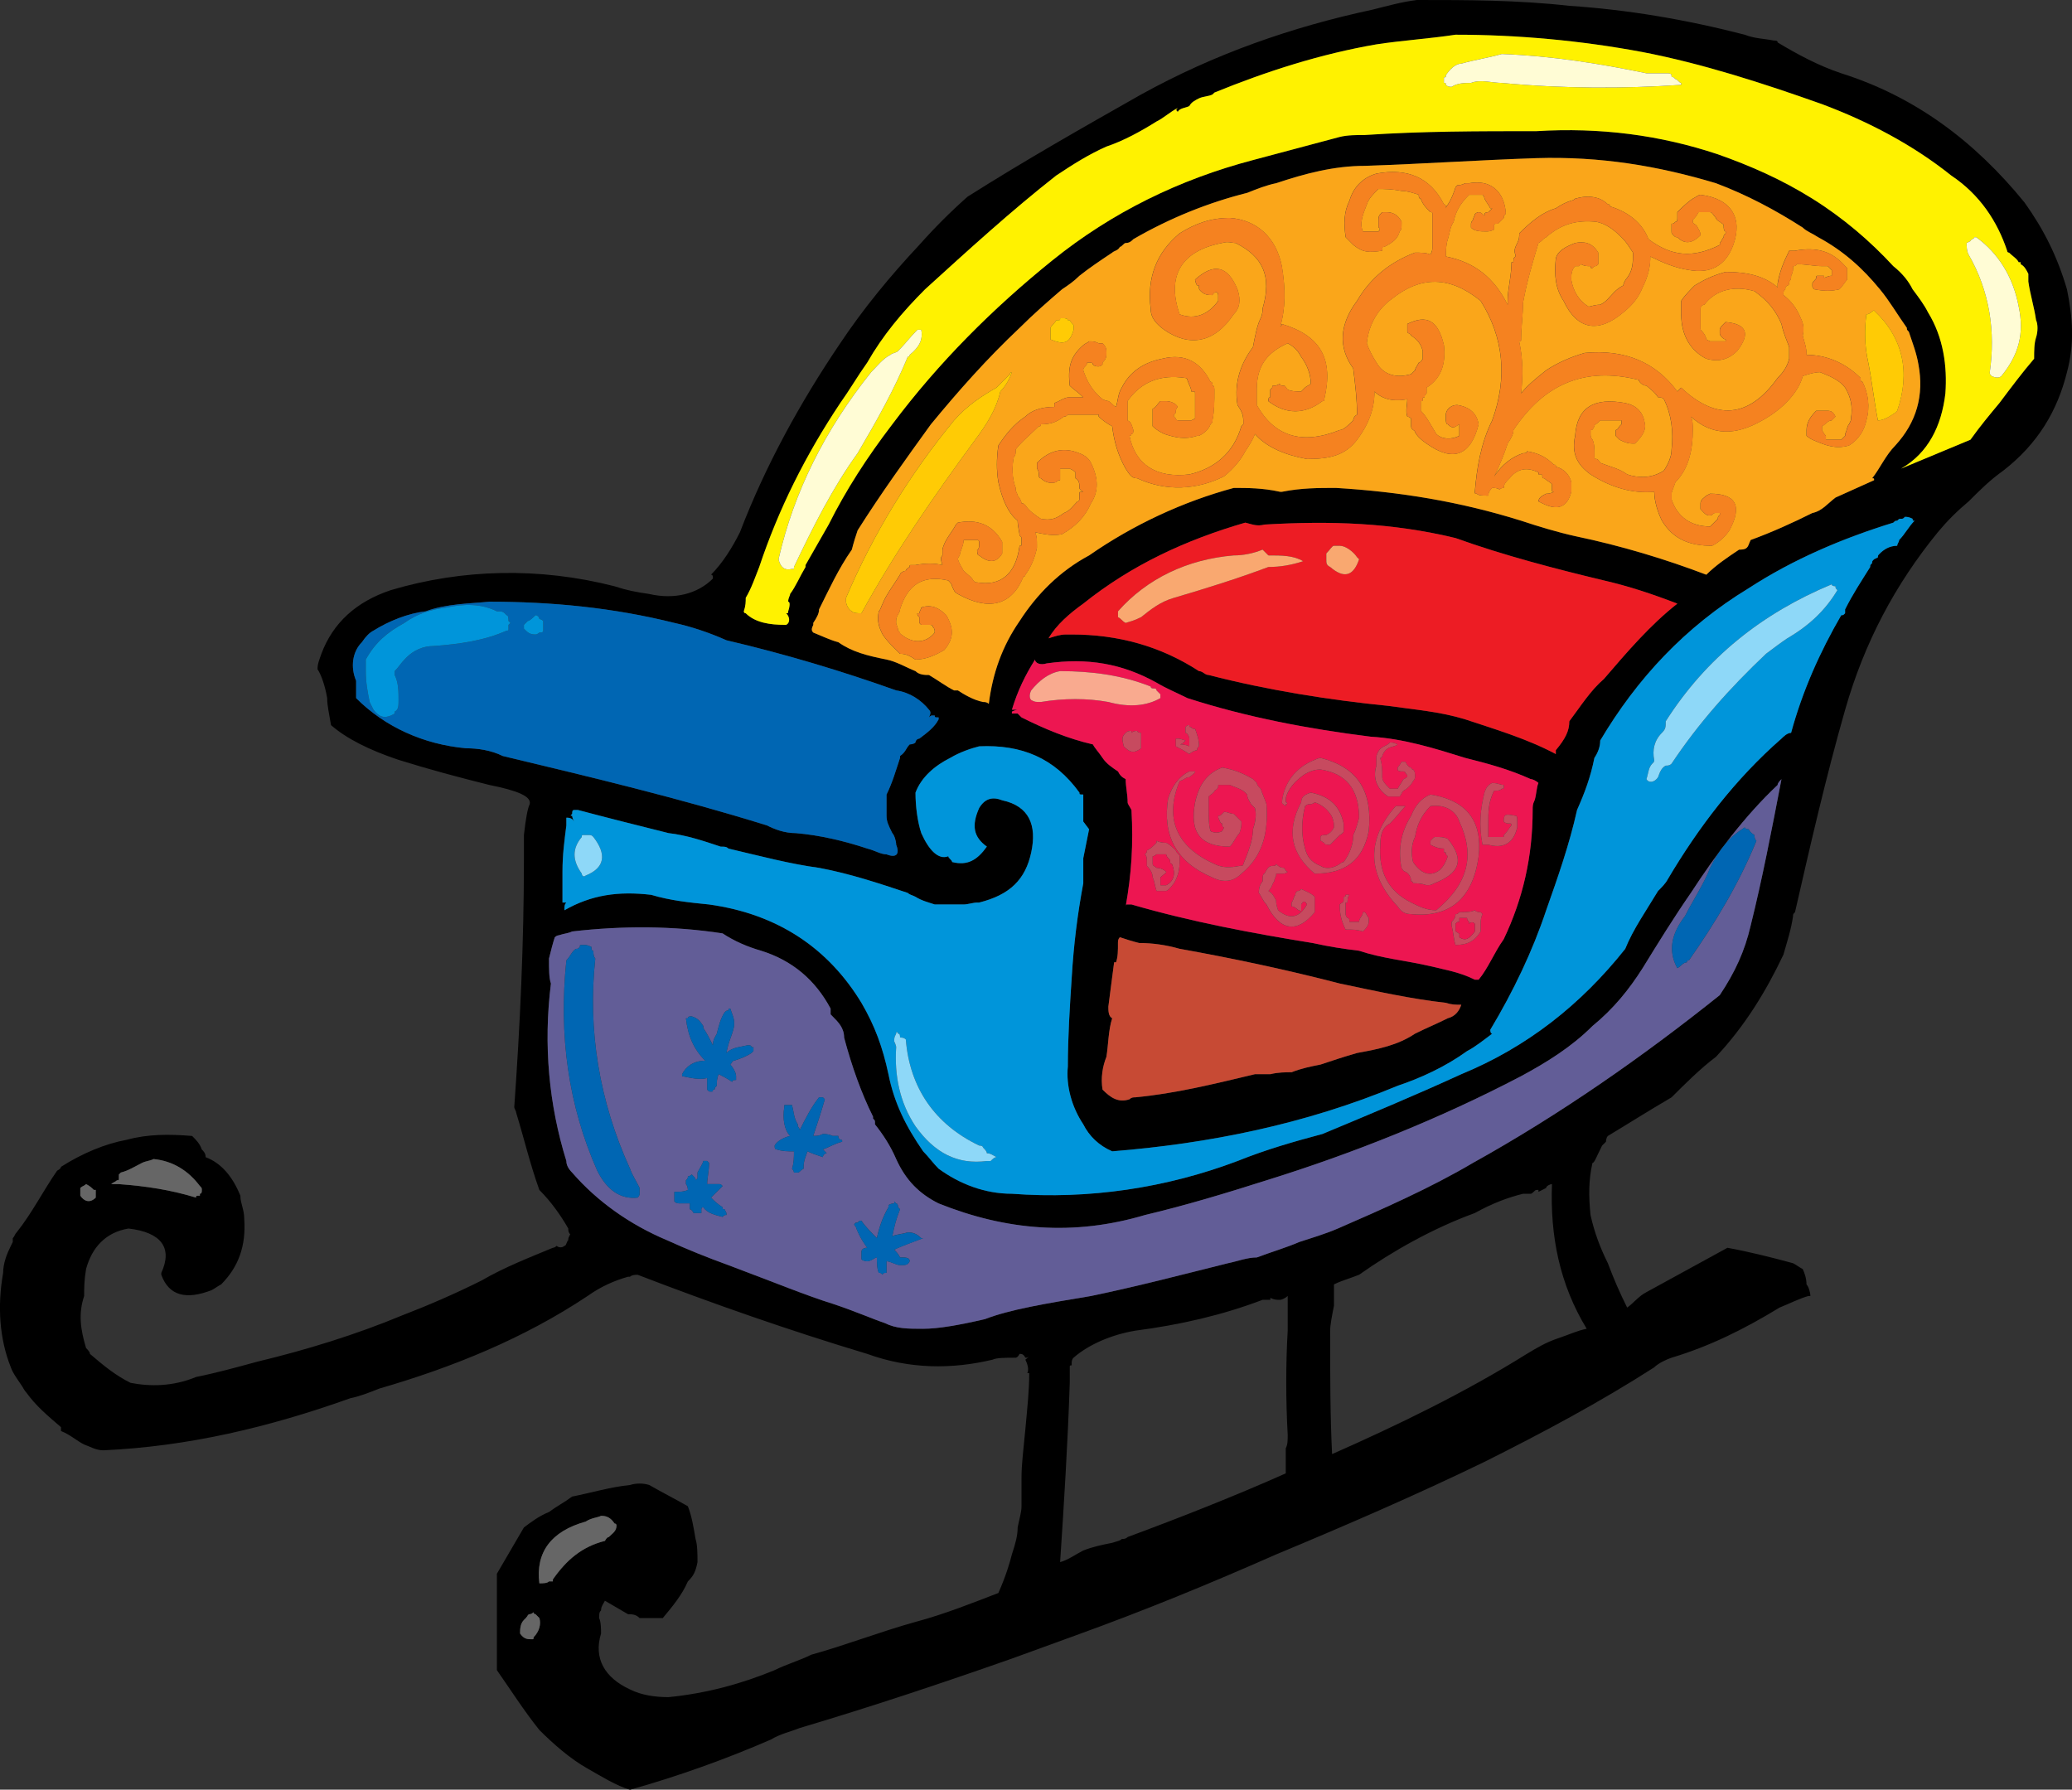 <?xml version="1.0" encoding="utf-8"?>
<!-- Generator: Adobe Illustrator 13.0.0, SVG Export Plug-In . SVG Version: 6.00 Build 14948)  -->
<svg version="1.2" baseProfile="tiny" id="Layer_1" xmlns="http://www.w3.org/2000/svg" xmlns:xlink="http://www.w3.org/1999/xlink"
	 x="0px" y="0px" width="107.427px" height="92.8px" viewBox="0 0 107.427 92.8" xml:space="preserve">
<rect x="0" y="0" width="107.427" height="92.8" fill="#333333" stroke="none"/>
<g>
	<path d="M73.464,0c-0.801,0.1-1.5,0.3-2.301,0.5c-4.199,0.9-8.199,2.3-12,4.4c-3,1.7-6,3.4-9,5.3c-0.9,0.8-1.7,1.6-2.5,2.5
		c-1.5,1.6-2.9,3.3-4.1,5.1c-2.1,3.1-3.9,6.4-5.2,9.8c-0.4,0.8-0.9,1.6-1.5,2.2c0.1,0,0.1,0.1,0.1,0.2c-0.8,0.8-2,1.1-3.3,0.8
		c-0.7-0.1-1.2-0.2-1.8-0.4c-3.9-1-7.9-0.9-11.6,0.2c-1.8,0.6-3,1.7-3.6,3.3c-0.1,0.3-0.2,0.5-0.2,0.8c0.2,0.3,0.4,0.9,0.5,1.5
		c0,0.4,0.1,0.8,0.2,1.4c0.8,0.7,2,1.3,3.5,1.8c1.6,0.5,3.1,0.9,4.7,1.3c1.5,0.3,2.2,0.6,2.1,1c-0.1,0.2-0.2,0.7-0.3,1.6
		c0,0.7,0,1.1,0,1.3c0,4.3-0.2,8.601-0.5,12.8l0,0c0,0.101,0.1,0.2,0.1,0.301c0.4,1.3,0.7,2.6,1.2,4c0.6,0.6,1.1,1.3,1.5,2
		c0,0.1,0,0.199,0.1,0.3c-0.1,0.2-0.1,0.2-0.1,0.3c-0.1,0.1-0.1,0.3-0.2,0.3c-0.1,0.101-0.3,0.101-0.4,0
		c-0.1,0.101-0.2,0.101-0.2,0.101c-1.2,0.5-2.5,1-3.7,1.699c-1.4,0.7-2.8,1.301-4.1,1.801c-2.4,1-5,1.8-7.5,2.399
		c-1.1,0.3-2.2,0.601-3.2,0.8c-1.2,0.5-2.4,0.5-3.4,0.301c-0.8-0.4-1.4-0.9-2.1-1.5c0-0.101-0.1-0.2-0.2-0.301
		c-0.3-1-0.4-1.8-0.1-2.699c0-0.4,0-0.801,0.1-1.4c0.3-1.1,1-1.9,2.2-2.1c1.7,0.199,2.3,1,1.7,2.3v0.1c0.4,1.101,1.3,1.3,2.6,0.8
		c0.2-0.1,0.3-0.199,0.5-0.3c0.9-0.899,1.3-2,1.2-3.399c0-0.5-0.2-0.801-0.2-1.2c-0.4-1-1-1.7-1.8-2c0-0.2-0.1-0.3-0.2-0.4
		c-0.1-0.3-0.3-0.5-0.5-0.7c-1.2-0.1-2.3-0.1-3.4,0.2c-1.1,0.2-2.3,0.7-3.4,1.4c0,0.1-0.2,0.2-0.2,0.2c-0.7,1-1.3,2.199-2.1,3.199
		c-0.1,0.101-0.1,0.2-0.2,0.301v0.199l-0.1,0.2c-0.2,0.4-0.4,0.9-0.4,1.4c-0.3,1.7-0.2,3.399,0.4,4.899c0.1,0.301,0.4,0.7,0.6,1
		c0,0,0.1,0.2,0.2,0.301c0.5,0.699,1.1,1.199,1.8,1.8c0,0.1,0,0.1,0,0.2c0.5,0.199,0.8,0.5,1.2,0.699c0.3,0.101,0.6,0.301,1,0.301
		c4.4-0.2,8.6-1.2,12.8-2.7c0.5-0.101,1-0.3,1.5-0.5c3.8-1.101,7.5-2.601,10.8-4.8c0.7-0.5,1.4-0.801,2.1-1h0.1l0,0
		c0.1-0.101,0.3-0.101,0.4-0.101c3.9,1.5,7.9,2.9,11.9,4.101c2.2,0.8,4.4,0.8,6.5,0.3c0.2-0.101,0.7-0.101,1.1-0.101c0,0,0,0,0.1,0
		c0,0,0.1,0,0.2-0.199l0,0c0.1,0,0.2,0,0.3,0.199l0,0c0.1,0,0.2,0,0.2-0.199c0,0.199-0.1,0.199-0.2,0.3c0.1,0.2,0.2,0.5,0.1,0.7h0.1
		c0,0.899-0.1,1.8-0.2,2.899c-0.1,1.101-0.2,1.8-0.2,2.5c0,0.5,0,0.9,0,1c0,0,0,0.101,0,0.5c0,0.3-0.1,0.601-0.2,1.101
		c0,0.399-0.1,0.8-0.3,1.399c-0.1,0.4-0.3,1.101-0.7,2c-1.3,0.5-2.8,1.101-4.3,1.5c-1.8,0.5-3.6,1.2-5.4,1.7
		c-0.6,0.3-1.3,0.5-1.9,0.8c-1.7,0.7-3.5,1.2-5.5,1.4c-0.7,0-1.4-0.101-2-0.4c-1.3-0.6-1.9-1.6-1.5-2.899c0-0.2,0-0.601-0.1-0.801
		c0-0.199,0-0.3,0.1-0.399c0-0.2,0.1-0.3,0.2-0.5l1.2,0.7c0.2,0,0.4,0,0.6,0.199h1.2c0.5-0.6,1-1.199,1.3-1.899
		c0.3-0.3,0.4-0.5,0.5-1c0-0.4,0-0.9-0.1-1.2c-0.1-0.6-0.2-1.2-0.4-1.7c-0.7-0.399-1.3-0.7-2-1.1c-0.3-0.101-0.7-0.101-1,0
		c-1,0.1-2,0.399-3,0.6c-0.4,0.3-0.8,0.5-1.2,0.8c-0.5,0.2-0.9,0.5-1.3,0.801l-1.4,2.399v5c0.7,1,1.4,2.101,2.2,3.101
		c0.7,0.699,1.6,1.5,2.5,2c0.7,0.399,1.5,0.899,2.2,1.1c2.5-0.7,5-1.6,7.3-2.6c0.5-0.301,1-0.4,1.5-0.601c3.7-1.1,7.3-2.3,11-3.6
		c1.1-0.4,2.2-0.8,3.3-1.2c3.6-1.3,7-2.7,10.399-4.2c3.601-1.5,7.301-3.1,10.801-4.8c3-1.5,6-3.1,8.8-4.9
		c0.2-0.199,0.6-0.399,0.899-0.5c2-0.6,3.801-1.5,5.601-2.6c0.5-0.2,1.1-0.5,1.5-0.6h0.1c0-0.2-0.1-0.5-0.2-0.601
		c0-0.3-0.1-0.6-0.199-0.8c-0.2-0.1-0.301-0.2-0.5-0.3c-1.101-0.3-2.301-0.601-3.4-0.8l-4.2,2.3c-0.399,0.2-0.7,0.6-1,0.8
		c-0.399-0.8-0.7-1.5-1-2.3c-0.399-0.8-0.7-1.601-0.899-2.5c-0.101-1-0.101-1.8,0.1-2.7c0.1,0,0.2-0.3,0.5-0.9
		c0.1-0.1,0.1-0.1,0.2-0.199c0,0,0-0.2,0.1-0.301c1-0.6,2.101-1.3,3.3-2c0.7-0.699,1.5-1.5,2.301-2.1c1.5-1.6,2.6-3.4,3.5-5.3
		c0.199-0.7,0.399-1.3,0.5-2c0-0.101,0-0.101,0.1-0.2c0.8-3.5,1.6-7,2.6-10.5s2.601-6.5,4.801-9.2c0.5-0.6,1-1.1,1.6-1.6
		c0.6-0.6,1.1-1.1,1.8-1.6c1.8-1.4,2.8-3.1,3.3-5.1c0.4-1.5,0.301-2.8,0-4.3c-0.5-1.7-1.199-3.1-2.199-4.5
		c-2.601-3.2-5.7-5.5-9.5-6.7c-1.2-0.4-2.301-1-3.301-1.6c0-0.1-0.1-0.1-0.199-0.1c-0.5-0.1-1-0.1-1.5-0.3
		c-3.101-0.8-6.101-1.3-9.101-1.5C78.664,0,76.064,0,73.464,0z M54.764,9.1c0.899-0.6,1.7-1.1,2.6-1.5c0.9-0.3,1.8-0.8,2.601-1.3
		c0.399-0.2,0.699-0.5,1.1-0.7c-0.1,0.1-0.1,0.1,0,0.2c0.1-0.2,0.4-0.2,0.6-0.3c0.101-0.2,0.301-0.3,0.5-0.4
		c0.2-0.1,0.5-0.1,0.7-0.2c0.101-0.1,0.101-0.1,0.101-0.1c2.699-1.1,5.5-2,8.399-2.5c1.3-0.2,2.8-0.3,4.101-0.5
		c3.199,0,6.5,0.3,9.699,0.9c3.101,0.6,6.2,1.6,9.301,2.7c2.399,0.9,4.699,2.1,6.699,3.7c1.5,1,2.4,2.4,2.9,3.9c0,0,0,0.1,0.1,0.1
		c0.2,0.2,0.4,0.3,0.5,0.5h0.101c0,0,0,0,0,0.1c0.2,0.1,0.3,0.3,0.399,0.5c0,0.1,0,0.1,0,0.1s0,0.2,0,0.3l0,0
		c0.101,0.7,0.301,1.3,0.4,2c0.1,0.2,0.1,0.6,0,0.9c-0.1,0.3-0.1,0.7-0.1,1.1c-0.601,0.7-1.2,1.5-1.801,2.3c-0.5,0.6-1,1.2-1.5,1.9
		l-3.6,1.5c1.4-0.8,2.1-2.2,2.3-3.9c0.101-1.4-0.1-2.9-0.899-4.2c-0.2-0.4-0.5-0.8-0.801-1.2c-0.199-0.4-0.5-0.8-1-1.2
		c-1.199-1.3-2.6-2.5-4.199-3.5c-1.601-1-3.2-1.7-4.9-2.3c-3-1-6.1-1.4-9.4-1.2c-3,0-5.899,0-8.899,0.2c-0.4,0-0.9,0-1.3,0.1
		c-1.5,0.4-3,0.8-4.5,1.2c-3.801,1-7.301,2.7-10.4,5.2c-3.1,2.5-5.9,5.3-8.3,8.5c-1.3,1.7-2.4,3.4-3.3,5.2c-0.4,0.7-0.8,1.4-1.2,2.1
		v0.1c-0.3,0.5-0.5,1-0.8,1.4c0,0.1-0.1,0.2-0.1,0.4c0.1,0,0.1,0.2,0,0.5c0,0.1,0,0.1-0.1,0.1c0.2,0.2,0.2,0.5,0,0.6h-0.1
		c-0.7,0-1.5-0.1-2-0.6c-0.1,0-0.1-0.1-0.1-0.1c0.1-0.3,0.1-0.5,0.1-0.7l0,0c0.3-0.5,0.5-1.1,0.7-1.6c1-3,2.4-5.8,4.2-8.5
		c0.5-0.7,0.9-1.4,1.4-2.1c0.8-1.4,1.8-2.6,3-3.8C50.164,13,52.464,10.9,54.764,9.1z M64.664,10c0.5-0.2,1-0.4,1.5-0.5
		c1.5-0.5,3-0.9,4.601-0.9c3-0.1,5.899-0.3,8.899-0.4c3.301-0.1,6.301,0.4,9.301,1.3c1.6,0.6,3.1,1.4,4.5,2.3
		c0.199,0.2,0.5,0.3,0.8,0.5c1.3,0.7,2.3,1.6,3.2,2.7c0.5,0.6,0.899,1.3,1.399,2c0,0.1,0,0.1,0.101,0.2c0.199,0.6,0.399,1.1,0.5,1.7
		c0.3,1.6-0.101,3-1.2,4.2c-0.5,0.5-0.8,1.2-1.2,1.7c0.1,0,0.1,0,0.1,0.1l-2,0.9c-0.399,0.3-0.699,0.7-1.199,0.8
		c-1,0.5-2.101,1-3.2,1.4c-0.101,0.2-0.101,0.3-0.2,0.4s-0.3,0.1-0.4,0.1c-0.6,0.4-1.199,0.8-1.699,1.3c-2.101-0.8-4.4-1.5-6.801-2
		c-0.899-0.2-1.899-0.5-2.8-0.8c-3.2-1-6.3-1.5-9.6-1.7c-0.9,0-1.8,0-2.8,0.2h-0.101c-0.899-0.2-1.7-0.2-2.399-0.2
		c-2.601,0.7-5.2,1.9-7.5,3.5c-1.5,0.8-2.7,2-3.601,3.4c-0.9,1.3-1.4,2.7-1.6,4.3c-0.1-0.1-0.2-0.1-0.3-0.1c-0.5-0.1-1-0.4-1.3-0.6
		c-0.1,0-0.1,0-0.2,0c-0.4-0.2-0.8-0.5-1.3-0.8c-0.2,0-0.5,0-0.7-0.2c-0.5-0.2-1-0.5-1.5-0.6c-1-0.2-1.8-0.4-2.5-0.9
		c-0.4-0.1-0.8-0.3-1.3-0.5l0,0c-0.1-0.1-0.1-0.2,0-0.4v-0.1l0,0l0,0c0.2-0.3,0.3-0.5,0.3-0.7c0.5-1,1-2.1,1.7-3.1
		c0.1-0.4,0.2-0.7,0.3-1c1.2-1.9,2.5-3.7,3.8-5.5c1.4-1.7,2.9-3.4,4.6-5c0.7-0.7,1.5-1.4,2.2-2c0.3-0.2,0.6-0.4,0.9-0.7
		c0.5-0.4,1.1-0.8,1.699-1.2c0.101-0.1,0.301-0.1,0.4-0.3c0.1,0,0.2-0.2,0.3-0.2c0.2,0,0.3-0.1,0.4-0.2
		C60.664,11.3,62.664,10.5,64.664,10z M34.964,32.3c0.9,0.2,1.8,0.5,2.7,0.9c3,0.7,6,1.6,8.8,2.6c0.7,0.1,1.3,0.5,1.7,1
		c0.1,0.1,0.1,0.2,0,0.4c0.1-0.1,0.1-0.1,0.2-0.1h0.1c0,0.1,0,0.1,0.2,0.1c0,0,0,0,0,0.1l0,0c-0.2,0.4-0.6,0.7-1,1
		c-0.1,0-0.2,0.1-0.2,0.2c-0.1,0.1-0.3,0.1-0.3,0.1c-0.2,0.2-0.2,0.4-0.5,0.6c0,0,0,0,0,0.1c-0.2,0.6-0.4,1.3-0.7,1.9
		c0,0.4,0,0.7,0,1.1c0,0.3,0.1,0.5,0.3,0.9c0.1,0.1,0.2,0.4,0.2,0.6c0.2,0.5,0,0.7-0.5,0.5c-0.3,0-0.6-0.2-1-0.3
		c-1.2-0.4-2.5-0.7-3.7-0.8c-0.6,0-1.1-0.2-1.5-0.4c-4.5-1.4-9.1-2.5-13.7-3.6c-0.6-0.3-1.3-0.4-1.9-0.4c-2.2-0.2-4.2-1.1-5.7-2.6
		c0-0.3,0-0.5,0-0.9c-0.3-0.7-0.2-1.5,0.3-2c0.2-0.3,0.4-0.5,0.6-0.6c0.8-0.5,1.8-0.9,2.7-1c1.1-0.4,2.3-0.4,3.3-0.5
		C28.564,31.2,31.764,31.5,34.964,32.3z M29.764,42.6c-0.1-0.2-0.1-0.3-0.1-0.3c-0.1,0-0.1,0,0-0.1c0-0.1,0-0.2,0.1-0.2h0.2
		c1.5,0.4,3.1,0.8,4.7,1.2c0.9,0.1,1.8,0.4,2.7,0.7c0.2,0,0.3,0,0.4,0.1c1.7,0.4,3.2,0.8,4.7,1c1.6,0.3,3.1,0.8,4.6,1.3
		c0.1,0.1,0.2,0.1,0.4,0.2c0.3,0.2,0.7,0.3,1,0.399c0.2,0,0.5,0,0.7,0c0.3,0,0.5,0,0.8,0c0.2,0,0.5-0.1,0.7-0.1h0.1
		c1.6-0.4,2.4-1.2,2.7-2.6c0.3-1.4-0.1-2.4-1.5-2.7c-0.5-0.2-0.9-0.1-1.2,0.4c-0.4,0.9-0.3,1.5,0.4,2c-0.5,0.7-1,1-1.8,0.8
		c0-0.1-0.2-0.2-0.2-0.3c-0.5,0.2-1-0.3-1.4-1.2c-0.2-0.6-0.3-1.4-0.3-2.1c0.3-0.8,1-1.4,1.8-1.8c0.5-0.3,1.1-0.5,1.5-0.6
		c2.2-0.1,3.899,0.6,5.2,2.4c0,0.1,0,0.1,0.199,0.1c0,0.5,0,0.9,0,1.2c0,0.2,0,0.2,0,0.2l0.301,0.4c-0.101,0.5-0.2,1-0.301,1.5
		c0,0.4,0,0.8,0,1.3c-0.3,1.6-0.5,3.2-0.6,4.9c-0.1,1.5-0.2,3.1-0.2,4.6c-0.1,1,0.2,2.1,0.8,3c0.301,0.6,0.801,1.1,1.5,1.4
		c5-0.4,10-1.4,14.801-3.4c1.199-0.4,2.5-1,3.6-1.8c0.4-0.2,0.9-0.601,1.3-0.9c-0.1,0-0.1-0.2-0.1-0.2c1.2-2,2.2-4.1,2.899-6.199
		c0.601-1.7,1.2-3.4,1.601-5.2c0.399-0.9,0.7-1.7,0.899-2.7c0.2-0.3,0.301-0.6,0.301-0.9c1.899-3.2,4.399-5.9,7.699-7.9
		c2.301-1.5,4.9-2.6,7.5-3.4c0.101-0.1,0.101-0.1,0.2-0.1l0,0c0.101-0.1,0.101-0.1,0.2-0.1s0.1,0,0.2-0.1c0.1,0,0.2,0,0.399,0.1
		c0,0.1,0,0.1,0.101,0.1c-0.3,0.3-0.5,0.7-0.8,1c0,0.1-0.101,0.2-0.101,0.3c-0.399,0-0.7,0.2-0.899,0.4
		c-0.101,0.1-0.101,0.1-0.101,0.2c-0.2,0.1-0.2,0.1-0.2,0.1l0,0c-0.1,0.1-0.1,0.1-0.1,0.2c-0.1,0.1-0.1,0.1-0.1,0.2
		c-0.5,0.8-0.9,1.4-1.301,2.2c0,0.1,0,0.2,0,0.2c-0.1,0.1-0.1,0.1-0.199,0.1c-1.101,1.9-2,3.9-2.601,6.1c-0.2,0-0.399,0.2-0.5,0.3
		c-2.399,2.1-4.3,4.6-5.899,7.3c-0.101,0.2-0.301,0.4-0.5,0.6c-0.601,1-1.301,2-1.7,3c-2.3,2.899-5.101,5.1-8.5,6.5
		c-2.4,1.1-4.8,2.1-7.2,3.1c-1.5,0.4-2.9,0.8-4.4,1.4c-3.699,1.399-7.699,2-11.7,1.699c-1.4,0-2.7-0.5-3.8-1.3
		c-0.3-0.3-0.5-0.6-0.8-0.899c-0.9-1.301-1.5-2.5-1.8-4c-0.3-1.4-0.7-2.5-1.4-3.7c-1.7-2.8-4.3-4.601-7.9-5.101c-1-0.1-2-0.2-3-0.5
		c-1.7-0.2-3.1,0-4.5,0.8c0-0.2,0-0.301,0.1-0.4c-0.1,0-0.2,0-0.2,0c0-0.5,0-1.1,0-1.6c0-0.9,0.1-1.6,0.2-2.4c0-0.1,0-0.2,0-0.4
		C29.464,42.4,29.664,42.4,29.764,42.6z M28.764,48.6c0.1-0.1,0.2-0.1,0.2-0.1c0.3-0.101,0.5-0.101,0.7-0.2c2.6-0.3,5.2-0.3,7.8,0.1
		c0.6,0.4,1.3,0.7,2,0.9c1.6,0.5,2.8,1.5,3.6,3c0,0.1,0,0.1,0,0.1c0,0.101,0,0.2,0,0.2c0.1,0.101,0.1,0.101,0.1,0.101
		c0.3,0.3,0.6,0.6,0.6,1.1c0.4,1.5,0.9,2.9,1.5,4.1c0,0.101,0,0.101,0,0.101c0.1,0.1,0.1,0.1,0.1,0.2c0,0.1,0,0.1,0,0.1
		c0.4,0.5,0.8,1.1,1.1,1.8c0.5,1.101,1.2,1.8,2.2,2.3c3.5,1.4,7,1.7,10.7,0.601c2.101-0.5,4.101-1.101,6.3-1.8
		c4.5-1.4,9-3.2,13.2-5.4c1.3-0.7,2.601-1.5,3.7-2.6c1.1-0.9,1.9-1.9,2.6-3c0.801-1.301,1.601-2.601,2.5-3.9
		c1.301-2,2.801-4,4.5-5.6c0-0.1,0.101-0.2,0.2-0.3c-0.5,2.6-1,5.2-1.6,7.6c-0.3,1.3-0.8,2.399-1.601,3.6c-4,3.2-8.3,6.2-12.8,8.7
		c-2.2,1.3-4.7,2.4-7,3.4c-0.7,0.3-1.399,0.5-2,0.699c-0.7,0.301-1.399,0.5-2.2,0.801l0,0c-0.5,0-1,0.199-1.5,0.3
		c-2.399,0.6-4.699,1.2-7.1,1.7c-2.4,0.399-4.2,0.699-5.5,1.199c-1.3,0.301-2.4,0.5-3.2,0.5c-0.8,0-1.4,0-2-0.3
		c-0.6-0.2-1.5-0.6-2.7-1c-1.3-0.399-3-1.1-5.4-2c-1.1-0.399-2.1-0.8-3.2-1.3c-1.9-0.8-3.6-2-4.9-3.5c-0.2-0.2-0.3-0.4-0.3-0.6
		c-0.9-2.9-1.2-6-0.8-9.2c-0.1-0.3-0.1-0.7-0.1-1.3C28.564,49.3,28.664,48.899,28.764,48.6z M10.364,61.5c0.1,0.1,0.1,0.1,0.1,0.2
		l0,0c0,0.1,0,0.199-0.1,0.199c0,0,0,0,0,0.101c-0.2,0-0.2,0-0.2,0.1c-1.3-0.399-2.6-0.6-4-0.7c-0.2,0-0.4,0-0.5,0c0,0,0,0,0.1,0
		c0.1-0.1,0.2-0.1,0.3-0.199c0.1,0,0.1,0,0.1-0.101c0-0.1,0-0.1,0-0.2c0,0,0,0,0.1-0.1c0.4-0.1,0.7-0.3,1.1-0.5
		c0.2-0.1,0.4-0.1,0.6-0.2C8.964,60.2,9.764,60.7,10.364,61.5z M4.864,61.7c0.1,0,0.1,0,0.1,0c0,0.1,0,0.1,0,0.199
		c0,0,0,0.101,0,0.2c-0.3,0.3-0.6,0.2-0.8-0.1c0-0.101,0-0.101,0-0.101c0-0.1,0-0.199,0-0.199c0-0.101,0-0.101,0-0.101
		c0.1-0.1,0.2-0.1,0.3-0.2l0,0C4.664,61.5,4.764,61.6,4.864,61.7z M31.164,78.6c0.3,0,0.5,0.101,0.7,0.4c0.1,0,0.1,0.1,0.1,0.1
		c0,0.3-0.2,0.4-0.4,0.601c-0.1,0-0.2,0.199-0.2,0.199c-1.2,0.301-2,1-2.7,2c0,0.101,0,0.101,0,0.101c-0.1,0-0.1,0-0.2,0
		c-0.1,0.1-0.3,0.1-0.5,0.1c-0.2-1.6,0.6-2.7,2.4-3.2C30.664,78.7,30.964,78.7,31.164,78.6z M27.164,84
		c0.1-0.101,0.1-0.101,0.1-0.101c0.1-0.1,0.1-0.199,0.2-0.199c0,0,0.1,0,0.2-0.101c0,0.101,0.1,0.101,0.1,0.101
		c0.1,0.1,0.1,0.1,0.2,0.199c0.1,0.301,0,0.7-0.3,1c0,0.101,0,0.101-0.1,0.101c-0.2,0-0.4,0-0.6-0.3
		C26.964,84.5,26.964,84.2,27.164,84z M75.464,27.9c2.5,0.9,5.199,1.6,7.699,2.2c1.301,0.3,2.5,0.7,3.801,1.2
		c-1.4,1.1-2.601,2.5-3.801,3.9c-0.699,0.6-1.199,1.4-1.8,2.2c0,0.5-0.2,0.9-0.7,1.5c0,0,0,0.1,0,0.2c-1.5-0.8-3.199-1.3-4.699-1.8
		c-1.301-0.4-2.601-0.5-4-0.7c-3-0.3-6.2-0.8-9.301-1.6c-0.199,0-0.3-0.2-0.5-0.2c-2-1.3-4.199-1.9-6.6-1.9c-0.1,0-0.2,0-0.3,0
		c-0.3,0-0.601,0.1-0.9,0.2c0.4-0.7,1.101-1.3,1.8-1.8c2.5-2,5.301-3.3,8.4-4.2c0.4,0.1,0.6,0.2,1,0.1
		C68.964,27,72.164,27.1,75.464,27.9z M52.964,37.2c0,0-0.1-0.1-0.2-0.2h-0.3c0-0.1,0-0.1,0-0.1s0.2-0.1,0.3-0.1c-0.1,0-0.2,0-0.3,0
		l0,0c0.3-1,0.7-1.8,1.2-2.6c0,0.2,0.3,0.3,0.6,0.2c2.1-0.3,3.899,0,5.7,1c0.5,0.3,1,0.5,1.6,0.8c3.1,1,6.3,1.6,9.5,2
		c1.7,0.1,3.3,0.6,4.9,1.1c1.199,0.3,2.3,0.6,3.399,1.1c0.101,0,0.3,0.1,0.4,0.2c-0.101,0.2-0.101,0.6-0.2,0.9
		c-0.1,0.2-0.1,0.3-0.1,0.5c0,2.4-0.5,4.6-1.5,6.7c-0.5,0.699-0.801,1.5-1.301,2.1c-0.1,0-0.199,0-0.199,0
		c-0.801-0.4-1.5-0.5-2.301-0.7c-1.3-0.3-2.5-0.399-3.699-0.8c-0.801-0.1-1.5-0.2-2.4-0.4c-3.1-0.5-6.3-1.1-9.4-2h-0.199
		c-0.101,0-0.101,0-0.101,0.101c0.3-1.7,0.4-3.2,0.3-5c-0.1-0.2-0.199-0.3-0.199-0.4c0-0.4-0.101-0.8-0.101-1.2
		c-0.2-0.1-0.3-0.2-0.399-0.4c-0.301-0.2-0.601-0.4-0.801-0.7c-0.199-0.3-0.399-0.5-0.5-0.7C55.364,38.3,54.164,37.8,52.964,37.2z
		 M57.764,49.899h0.1c0.101-0.3,0.101-0.6,0.101-1l0,0c0-0.1,0-0.199,0.1-0.3c0.3,0.101,0.6,0.2,1,0.3c0.7,0,1.4,0.101,2.1,0.301
		c2.801,0.5,5.601,1.1,8.301,1.8c1.899,0.399,3.699,0.8,5.5,1c0.3,0.1,0.5,0.1,0.8,0.1c-0.101,0.3-0.3,0.601-0.7,0.7
		c-0.6,0.3-1.1,0.5-1.7,0.8l0,0c-0.899,0.601-1.899,0.8-3,1c-0.7,0.2-1.3,0.4-1.899,0.601c-0.5,0.1-1,0.199-1.5,0.399
		c-0.301,0-0.7,0-1.101,0.101c-0.2,0-0.5,0-0.8,0c-2.1,0.5-4.1,1-6.2,1.199c-0.1,0-0.2,0-0.3,0.101c-0.6,0.2-1-0.101-1.4-0.5
		c-0.1-0.601,0-1.2,0.2-1.7c0.101-0.6,0.101-1.4,0.3-2c-0.199-0.1-0.199-0.4-0.199-0.6C57.564,51.399,57.664,50.7,57.764,49.899z
		 M79.664,61.7h0.101l0,0c0,0,0,0,0,0.1c0.2-0.1,0.2-0.1,0.399-0.2c0-0.1,0.2-0.2,0.301-0.2c-0.101,2.7,0.399,5.2,1.8,7.5
		c-0.5,0.101-0.9,0.301-1.5,0.5c-0.601,0.2-1.101,0.5-1.601,0.801c-3.199,2-6.699,3.699-10.1,5.199c-0.1-2-0.1-4.199-0.1-6.399
		c0-0.3,0.1-0.8,0.199-1.3c0-0.4,0-0.801,0-1.101c0.4-0.2,0.801-0.3,1.301-0.5c1.699-1.2,3.8-2.399,6-3.2c0.899-0.5,1.699-0.8,2.5-1
		c0.1,0,0.199,0,0.399,0C79.464,61.899,79.564,61.7,79.664,61.7z M66.364,67.399c0.101,0,0.3-0.1,0.4-0.199V69
		c-0.101,1.7-0.101,3.6,0,5.399c0,0.301,0,0.5-0.101,0.7c0,0.5,0,0.9,0,1.3c-2.699,1.2-5.5,2.301-8.199,3.301
		c-0.101,0.1-0.2,0.1-0.301,0.1c-0.1,0.1-0.199,0.1-0.5,0.2c-0.5,0.1-1,0.2-1.5,0.399c-0.399,0.2-0.8,0.5-1.199,0.601
		c0.199-3,0.399-6.2,0.5-9.3c0-0.301,0-0.601,0-0.801c0-0.1,0-0.1,0.1-0.1c0-0.1,0-0.1,0-0.1c0-0.101,0-0.2,0.1-0.301
		c0.801-0.699,2-1.199,3.2-1.399c2.3-0.3,4.5-0.8,6.601-1.601c0.199,0,0.199,0,0.399,0v-0.1
		C66.064,67.399,66.164,67.399,66.364,67.399z"/>
	<path fill="#FFF200" d="M57.364,7.6c-0.899,0.4-1.7,0.9-2.6,1.5c-2.3,1.8-4.6,3.9-6.8,5.9c-1.2,1.2-2.2,2.4-3,3.8
		c-0.5,0.7-0.9,1.4-1.4,2.1c-1.8,2.7-3.2,5.5-4.2,8.5c-0.2,0.5-0.4,1.1-0.7,1.6l0,0c0,0.2,0,0.4-0.1,0.7c0,0,0,0.1,0.1,0.1
		c0.5,0.5,1.3,0.6,2,0.6h0.1c0.2-0.1,0.2-0.4,0-0.6c0.1,0,0.1,0,0.1-0.1c0.1-0.3,0.1-0.5,0-0.5c0-0.2,0.1-0.3,0.1-0.4
		c0.3-0.4,0.5-0.9,0.8-1.4v-0.1c0.4-0.7,0.8-1.4,1.2-2.1c0.9-1.8,2-3.5,3.3-5.2c2.4-3.2,5.2-6,8.3-8.5c3.1-2.5,6.6-4.2,10.4-5.2
		c1.5-0.4,3-0.8,4.5-1.2C69.864,7,70.364,7,70.764,7c3-0.2,5.899-0.2,8.899-0.2c3.301-0.2,6.4,0.2,9.4,1.2c1.7,0.6,3.3,1.3,4.9,2.3
		c1.6,1,3,2.2,4.199,3.5c0.5,0.4,0.801,0.8,1,1.2c0.301,0.4,0.601,0.8,0.801,1.2c0.8,1.3,1,2.8,0.899,4.2
		c-0.2,1.7-0.899,3.1-2.3,3.9l3.6-1.5c0.5-0.7,1-1.3,1.5-1.9c0.601-0.8,1.2-1.6,1.801-2.3c0-0.4,0-0.8,0.1-1.1
		c0.1-0.3,0.1-0.7,0-0.9c-0.1-0.7-0.3-1.3-0.4-2l0,0c0-0.1,0-0.3,0-0.3s0,0,0-0.1c-0.1-0.2-0.199-0.4-0.399-0.5c0-0.1,0-0.1,0-0.1
		h-0.101c-0.1-0.2-0.3-0.3-0.5-0.5c-0.1,0-0.1-0.1-0.1-0.1c-0.5-1.5-1.4-2.9-2.9-3.9c-2-1.6-4.3-2.8-6.699-3.7
		c-3.101-1.1-6.2-2.1-9.301-2.7c-3.199-0.6-6.5-0.9-9.699-0.9c-1.301,0.2-2.801,0.3-4.101,0.5c-2.899,0.5-5.7,1.4-8.399,2.5
		c0,0,0,0-0.101,0.1c-0.2,0.1-0.5,0.1-0.7,0.2c-0.199,0.1-0.399,0.2-0.5,0.4c-0.199,0.1-0.5,0.1-0.6,0.3c-0.1-0.1-0.1-0.1,0-0.2
		c-0.4,0.2-0.7,0.5-1.1,0.7C59.164,6.8,58.264,7.3,57.364,7.6z M75.764,3.3c0.7-0.2,1.399-0.3,2.1-0.5c2.601,0.1,5.101,0.5,7.5,1
		h0.101c0.3,0,0.699,0,1,0c0,0,0.199,0,0.199,0.1s0,0.1,0.101,0.1c0,0,0,0,0.1,0.1c0.101,0,0.2,0.2,0.3,0.2c0,0,0,0,0,0.1
		c-3,0.2-6.1,0.2-9.3-0.1c-0.5,0-1.1-0.2-1.6,0c-0.3,0-0.7,0-1,0.2c-0.101,0-0.2,0-0.3-0.1c0-0.1,0-0.1-0.101-0.1V4.1
		c0-0.1,0-0.1,0.101-0.1c0,0,0,0,0-0.1C75.164,3.6,75.464,3.3,75.764,3.3z M46.164,18.4c0.1-0.1,0.3-0.1,0.4-0.2
		c0.4-0.4,0.6-0.7,1-1.1c0.1,0,0.1,0,0.1,0s0,0,0.1,0c0.1,0.5-0.1,0.9-0.6,1.3c0,0.1-0.1,0.1-0.1,0.1c-0.7,1.7-1.6,3.3-2.6,5
		c-1.3,1.8-2.3,3.8-3.3,5.9c0,0,0,0,0,0.1h-0.1c-0.4,0.1-0.6-0.1-0.7-0.5c0.8-3.5,2.4-6.7,4.8-9.7
		C45.464,19,45.764,18.6,46.164,18.4z M102.364,12.3c0.101,0,0.101,0,0.101,0c1.1,0.8,1.899,2,2.199,3.6c0.301,1.4,0,2.5-0.899,3.6
		c-0.101,0.1-0.3,0.1-0.5,0c-0.101-0.1-0.101-0.1-0.101-0.2c0.301-2.1,0-4.2-1.1-6.1c-0.1-0.2-0.1-0.4-0.1-0.6l0.199-0.1
		C102.164,12.4,102.364,12.4,102.364,12.3z"/>
	<path fill="#FFFCD5" d="M77.864,2.8c-0.7,0.2-1.399,0.3-2.1,0.5c-0.3,0-0.601,0.3-0.8,0.6c0,0.1,0,0.1,0,0.1
		c-0.101,0-0.101,0-0.101,0.1v0.2c0.101,0,0.101,0,0.101,0.1c0.1,0.1,0.199,0.1,0.3,0.1c0.3-0.2,0.7-0.2,1-0.2c0.5-0.2,1.1,0,1.6,0
		c3.2,0.3,6.3,0.3,9.3,0.1c0-0.1,0-0.1,0-0.1c-0.1,0-0.199-0.2-0.3-0.2c-0.1-0.1-0.1-0.1-0.1-0.1c-0.101,0-0.101,0-0.101-0.1
		s-0.199-0.1-0.199-0.1c-0.301,0-0.7,0-1,0h-0.101C82.964,3.3,80.464,2.9,77.864,2.8z"/>
	<path fill="#FFFCD5" d="M46.564,18.2c-0.1,0.1-0.3,0.1-0.4,0.2c-0.4,0.2-0.7,0.6-1,0.9c-2.4,3-4,6.2-4.8,9.7
		c0.1,0.4,0.3,0.6,0.7,0.5h0.1c0-0.1,0-0.1,0-0.1c1-2.1,2-4.1,3.3-5.9c1-1.7,1.9-3.3,2.6-5c0,0,0.1,0,0.1-0.1
		c0.5-0.4,0.7-0.8,0.6-1.3c-0.1,0-0.1,0-0.1,0s0,0-0.1,0C47.164,17.5,46.964,17.8,46.564,18.2z"/>
	<path fill="#FFFCD5" d="M102.464,12.3c0,0,0,0-0.101,0c0,0.1-0.2,0.1-0.2,0.2l-0.199,0.1c0,0.2,0,0.4,0.1,0.6
		c1.1,1.9,1.4,4,1.1,6.1c0,0.1,0,0.1,0.101,0.2c0.2,0.1,0.399,0.1,0.5,0c0.899-1.1,1.2-2.2,0.899-3.6
		C104.364,14.3,103.564,13.1,102.464,12.3z"/>
	<path fill="#FAA61A" d="M66.164,9.5c-0.5,0.1-1,0.3-1.5,0.5c-2,0.5-4,1.3-5.899,2.4c-0.101,0.1-0.2,0.2-0.4,0.2
		c-0.1,0-0.2,0.2-0.3,0.2c-0.1,0.2-0.3,0.2-0.4,0.3c-0.6,0.4-1.199,0.8-1.699,1.2c-0.301,0.3-0.601,0.5-0.9,0.7
		c-0.7,0.6-1.5,1.3-2.2,2c-1.7,1.6-3.2,3.3-4.6,5c-1.3,1.8-2.6,3.6-3.8,5.5c-0.1,0.3-0.2,0.6-0.3,1c-0.7,1-1.2,2.1-1.7,3.1
		c0,0.2-0.1,0.4-0.3,0.7l0,0l0,0v0.1c-0.1,0.2-0.1,0.3,0,0.4l0,0c0.5,0.2,0.9,0.4,1.3,0.5c0.7,0.5,1.5,0.7,2.5,0.9
		c0.5,0.1,1,0.4,1.5,0.6c0.2,0.2,0.5,0.2,0.7,0.2c0.5,0.3,0.9,0.6,1.3,0.8c0.1,0,0.1,0,0.2,0c0.3,0.2,0.8,0.5,1.3,0.6
		c0.1,0,0.2,0,0.3,0.1c0.2-1.6,0.7-3,1.6-4.3c0.9-1.4,2.101-2.6,3.601-3.4c2.3-1.6,4.899-2.8,7.5-3.5c0.699,0,1.5,0,2.399,0.2h0.101
		c1-0.2,1.899-0.2,2.8-0.2c3.3,0.2,6.399,0.7,9.6,1.7c0.9,0.3,1.9,0.6,2.8,0.8c2.4,0.5,4.7,1.2,6.801,2c0.5-0.5,1.1-0.9,1.699-1.3
		c0.101,0,0.301,0,0.4-0.1s0.1-0.2,0.2-0.4c1.1-0.4,2.2-0.9,3.2-1.4c0.5-0.1,0.8-0.5,1.199-0.8l2-0.9c0-0.1,0-0.1-0.1-0.1
		c0.4-0.5,0.7-1.2,1.2-1.7c1.1-1.2,1.5-2.6,1.2-4.2c-0.101-0.6-0.301-1.1-0.5-1.7c-0.101-0.1-0.101-0.1-0.101-0.2
		c-0.5-0.7-0.899-1.4-1.399-2c-0.9-1.1-1.9-2-3.2-2.7c-0.3-0.2-0.601-0.3-0.8-0.5c-1.4-0.9-2.9-1.7-4.5-2.3c-3-0.9-6-1.4-9.301-1.3
		c-3,0.1-5.899,0.3-8.899,0.4C69.164,8.6,67.664,9,66.164,9.5z M72.664,9.9c-0.5-0.1-0.899-0.1-1.199-0.1
		c-0.301,0.3-0.5,0.5-0.601,0.8c-0.2,0.5-0.399,1-0.2,1.4h0.101c0.2,0,0.399,0,0.6,0c0.101,0,0.101,0,0.101,0c0.1-0.1,0.1-0.2,0-0.2
		c0-0.2,0-0.2,0-0.3c0,0,0,0,0-0.1s0-0.2,0.1-0.3c0.1-0.1,0.1-0.1,0.1-0.1s0.101,0,0.2,0c0.3,0,0.601,0.1,0.8,0.5v0.1
		c0,0.2,0,0.3-0.1,0.4c-0.1,0.4-0.4,0.6-0.8,0.8c-0.101,0-0.101,0-0.101,0.2c-0.699,0.1-1,0.1-1.5-0.3c-0.1-0.1-0.199-0.2-0.399-0.4
		c-0.101-0.7-0.101-1.3,0.2-1.9c0.199-0.7,0.699-1.2,1.399-1.4c1.601-0.3,2.8,0.2,3.5,1.6c0.101,0,0.101,0.1,0.101,0.2l0,0
		c0,0,0-0.1,0.1-0.2c0.2-0.3,0.3-0.6,0.4-0.9l0.1-0.1c0.1,0,0.2,0,0.4-0.1c0,0,0.1,0,0.199,0c1.101-0.2,1.801,0.4,1.9,1.5
		c0,0.1,0,0.1-0.1,0.2c0,0.1,0,0.1,0,0.1c-0.101,0.1-0.2,0.2-0.301,0.3c-0.199,0-0.199,0-0.199,0.1s0,0.1,0,0.2
		c-0.2,0.1-0.301,0.1-0.4,0.1c-0.3,0-0.6,0-0.8-0.2c0-0.1,0-0.2,0-0.2s0-0.1,0.1-0.2c0-0.1,0.101-0.2,0.101-0.3l0,0
		c0.1-0.1,0.199-0.1,0.199-0.1s0.101,0,0.2,0.1c0.101,0.1,0.101,0.1,0.101,0c0-0.1,0.199-0.1,0.199-0.1s0.101-0.1,0.2-0.2
		c-0.1,0-0.1,0-0.1,0c-0.101-0.2-0.2-0.3-0.3-0.5c0,0,0-0.1-0.101-0.2c-0.2,0-0.399,0-0.7,0c-0.5,0.5-0.699,0.9-0.8,1.4
		c-0.2,0.3-0.2,0.6-0.3,0.9c-0.1,0.3-0.1,0.6-0.1,0.9c1.5,0.3,2.5,1.1,3.199,2.5c0-0.1,0-0.2,0-0.2c0-0.6,0.2-1.3,0.2-2
		c0.101,0,0.101,0,0.101-0.1c0-0.1,0-0.1,0.1-0.2c0,0,0,0,0-0.1c-0.1-0.2,0-0.4,0.1-0.6c0.101-0.2,0.101-0.3,0.101-0.5
		c0.6-0.6,1.2-1.1,1.899-1.3c0.301-0.2,0.5-0.3,0.801-0.4c0,0,0.1,0,0.199-0.1c0.7-0.2,1.301-0.1,1.7,0.3c0.101,0,0.101,0,0.101,0.1
		c1,0.3,1.699,0.9,2,1.7c1.199,0.9,2.3,1,3.699,0.3c0-0.1,0-0.1,0-0.1c0.101-0.1,0.101-0.2,0.2-0.3c0-0.1,0-0.1,0.101-0.2V12
		c-0.101,0-0.101-0.2-0.101-0.3s-0.1-0.1-0.2-0.2c0,0-0.199-0.1-0.199-0.2c-0.101-0.1-0.2-0.3-0.301-0.3c-0.199,0-0.3,0-0.5,0
		c0,0,0,0-0.1,0c-0.1,0.2-0.2,0.3-0.3,0.4c0,0.1,0,0.1,0,0.1c0,0.1,0.1,0.1,0.2,0.2c0.1,0.2,0.199,0.3,0.199,0.5
		c-0.399,0.4-0.8,0.5-1.199,0.1c-0.101,0-0.101,0-0.2-0.1c-0.101-0.1-0.101-0.1-0.101-0.2c0,0,0-0.1,0-0.2s0-0.2,0-0.2
		c0.101,0,0.101,0,0.2-0.1c0.101,0,0.101-0.1,0.101-0.2l0,0c0-0.1,0-0.2,0-0.3c0.199-0.2,0.5-0.5,0.8-0.7c0.2-0.1,0.3-0.2,0.399-0.2
		c1.601,0.2,2.2,1.2,1.7,2.6c-0.399,1.1-1.2,1.5-2.3,1.3c-0.7-0.1-1.4-0.4-2-0.7c0,0.5-0.1,1-0.4,1.6c-0.199,0.5-0.5,0.9-1,1.3
		c-1.3,1.1-2.399,0.9-3.1-0.6c-0.4-0.6-0.5-1.3-0.4-2.2c0.101-0.4,0.5-0.6,1-0.8c0.5-0.1,0.9,0,1.2,0.5c0,0,0,0.1,0,0.2
		c0,0,0,0.2,0,0.3c0,0,0,0,0,0.1c-0.1,0.1-0.1,0.1-0.2,0.1c0,0,0,0-0.1,0.1c-0.1,0-0.1,0-0.1-0.1c-0.2,0-0.301,0-0.5-0.1
		c0,0,0,0-0.101,0.1c-0.1,0-0.2,0-0.2,0c-0.199,0.2-0.199,0.5-0.199,0.7c0.1,0.6,0.399,1.1,0.899,1.4c0.101,0,0.3-0.1,0.601-0.1
		c0,0,0.199-0.1,0.3-0.2c0,0,0,0,0.1-0.1c0.2-0.2,0.4-0.5,0.8-0.7c0-0.1,0.101-0.3,0.2-0.4c0.3-0.4,0.3-0.8,0.3-1.3
		c-0.199-0.3-0.3-0.5-0.6-0.8c-0.4-0.4-0.8-0.7-1.3-0.8c-1-0.1-1.8,0.1-2.601,0.8c-0.199,0.1-0.199,0.2-0.399,0.3
		c-0.3,1-0.601,2-0.8,3.1c0,0.6-0.101,1.3-0.101,1.9c0,0.1,0,0.1-0.1,0.1c0.2,0.9,0.2,1.8,0.1,2.7c0.3-0.4,0.8-0.8,1.3-1.2
		c0.601-0.4,1.301-0.7,2-0.9c2.101-0.2,3.7,0.5,4.801,2c0.1-0.1,0.199-0.2,0.199-0.2c1.801,1.7,3.5,1.6,5-0.5
		c0.301-0.3,0.5-0.6,0.601-1v-0.1c0-0.1,0-0.2,0-0.3s0-0.1,0-0.2c-0.101-0.3-0.3-0.7-0.4-1.2c-0.3-0.7-0.7-1.2-1.399-1.7
		c-1-0.3-2-0.1-2.601,0.7c-0.1,0-0.2,0.1-0.2,0.2l0,0c0,0.3,0,0.5,0,0.6c0,0.2,0,0.3,0,0.4c0,0.1,0,0.1,0.101,0.2
		c0.1,0.1,0.2,0.3,0.2,0.4c0,0,0,0,0.199,0.1l0,0c0.301,0,0.5,0,0.801,0v-0.1c-0.101,0-0.301-0.2-0.301-0.3s0-0.2,0-0.2
		c0-0.1,0.101-0.2,0.2-0.3c0,0,0,0,0.101-0.1c1.1,0.1,1.3,0.6,0.6,1.5c-0.4,0.4-0.9,0.6-1.6,0.4c-0.801-0.4-1.301-1.2-1.301-2.3
		c0-0.2,0-0.5,0-0.7c0.2-0.3,0.5-0.6,0.7-0.8c0.5-0.3,0.9-0.5,1.601-0.7c1.1,0,2,0.2,2.699,0.8c0-0.1,0-0.1,0-0.2
		c0.101-0.6,0.301-1.1,0.601-1.7c0.1,0,0.2,0,0.2,0c0.1,0,0.1,0,0.1,0c1.1-0.2,1.9,0,2.6,0.8c0,0,0,0,0.101,0.1c0,0.1,0,0.1,0,0.1
		c0,0.1,0,0.1,0,0.2s0,0.1,0,0.1s0,0.1,0,0.2c-0.101,0.1-0.2,0.3-0.4,0.5c-0.399,0.1-0.8,0.1-1.3,0c-0.1-0.1-0.1-0.1-0.1-0.2
		c0,0,0,0,0-0.1s0.199-0.2,0.199-0.3s0-0.1,0.101-0.1c0.1,0,0.2,0,0.2,0s0,0,0.1,0v0.1c0.1,0,0.2-0.1,0.4-0.1l0,0c0-0.1,0-0.2,0-0.2
		c0-0.1,0-0.1,0-0.1c-0.101-0.1-0.101-0.1-0.2-0.2c-0.101,0-0.101,0-0.3,0c-0.4,0-0.801-0.1-1.301-0.1c-0.1,0.1-0.1,0.1-0.199,0.1
		c0,0.2,0,0.3-0.101,0.5c0,0.1,0,0.2-0.1,0.3c0,0.1,0,0.2-0.101,0.2c0,0,0,0-0.1,0.1c0,0.1,0,0.1,0,0.1c-0.1,0.1-0.1,0.1-0.1,0.3
		c0.399,0.3,0.699,0.7,0.899,1.2c0.101,0.2,0.2,0.5,0.101,0.9c0.1,0.4,0.199,0.6,0.199,1c1,0,2,0.4,2.801,1.2c0,0.1,0,0.2,0.1,0.2
		c0.3,0.6,0.4,1.3,0.2,2c-0.101,0.5-0.4,1-0.9,1.3c-0.7,0.2-1.2,0-1.899-0.3c0,0-0.2-0.1-0.301-0.2c0-0.1,0-0.2,0-0.3
		c0-0.4,0.2-0.7,0.5-1l0,0c0.301,0,0.5,0,0.601,0c0.2,0,0.3,0.1,0.399,0.3c-0.1,0.1-0.1,0.1-0.199,0.2c-0.2,0-0.301,0.2-0.5,0.3
		c0,0,0,0,0,0.2c0,0,0.1,0.2,0.199,0.3l0,0c0,0.1,0,0.1,0,0.2c0.101,0,0.101,0,0.101,0c0.3,0,0.5,0,0.7,0
		c0.1-0.1,0.199-0.2,0.199-0.2s0,0,0-0.1c0.101-0.2,0.101-0.4,0.2-0.5c0.101-0.2,0.101-0.2,0.101-0.3c0.1-0.6,0-1.1-0.301-1.6
		c-0.3-0.4-0.8-0.6-1.3-0.8c-0.3,0-0.6,0.1-0.899,0.2c-0.2,0.8-1,1.7-2.101,2.3c-1.399,0.8-2.6,0.8-3.7-0.2
		c0.101,0.2,0.101,0.4,0.101,0.7c0,1-0.2,2-0.9,2.7c-0.1,0.3-0.2,0.5-0.2,0.6c0,0.2,0,0.2,0,0.3c0.301,0.9,1,1.4,2,1.4
		c0.101-0.1,0.301-0.3,0.4-0.4c0-0.1,0-0.1,0.1-0.2c0-0.1,0-0.1,0-0.1c-0.1,0-0.199,0-0.199,0c-0.101,0-0.101,0-0.2,0.1
		c-0.3,0.1-0.4-0.1-0.601-0.3c0-0.1,0-0.1,0-0.2s0-0.1,0-0.1c0-0.2,0.2-0.3,0.301-0.4c0.199-0.1,0.199-0.1,0.199-0.1
		c1.301,0,1.7,0.6,1,1.9c-0.199,0.3-0.5,0.6-0.899,0.8c-1.101,0-2-0.3-2.601-1.3c-0.199-0.4-0.399-1-0.399-1.5
		c-1.101,0.1-2.2-0.2-3.3-0.9c-0.7-0.5-1-1.1-0.801-2c0.101-1.5,1-2,2.601-1.7c0.5,0.1,0.899,0.4,1,1c0.1,0.4-0.101,0.7-0.5,1.1
		h-0.101c-0.3,0-0.5-0.1-0.699-0.2c-0.101-0.1-0.101-0.1-0.2-0.2l0,0c0-0.1,0-0.1,0-0.2s0-0.1,0-0.1c0.1,0,0.2-0.2,0.2-0.2
		c0.1-0.1,0.1-0.1,0.1-0.1c0-0.1,0-0.1,0-0.2c-0.1,0-0.1,0-0.1,0c-0.301,0-0.601,0-1,0c0,0,0,0-0.101,0.1c-0.1,0.1-0.2,0.1-0.2,0.2
		c-0.1,0.2-0.1,0.2-0.199,0.2c0,0,0,0.1,0,0.2c0,0.1,0,0.2,0.1,0.3c0.1,0.2,0.1,0.5,0.1,0.7c0,0,0,0.1,0,0.2s0,0.1,0.101,0.1
		c0.1,0,0.2,0.2,0.2,0.2l0,0c0.5,0.2,1,0.3,1.399,0.6c0.601,0.2,1.3,0.2,1.9-0.2c0.2-0.3,0.399-0.7,0.399-1.1
		c0.101-0.9,0-1.8-0.399-2.6c-0.101-0.1-0.2-0.1-0.3-0.1c-0.2-0.3-0.5-0.5-0.601-0.6c-0.2,0-0.399-0.2-0.399-0.3
		c-2.801-0.7-4.9,0.2-6.5,2.6c0,0.2-0.101,0.4-0.301,0.7c-0.199,0.6-0.399,1.1-0.699,1.7c0.399-0.6,0.899-1,1.5-1.2
		c0.1,0,0.199,0,0.199-0.1c0.601,0.1,1,0.3,1.4,0.7c0.1,0,0.1,0,0.1,0.1c0.4,0.1,0.7,0.4,0.801,0.8c0,0.2,0,0.3,0,0.5
		c-0.2,0.8-0.7,1-1.5,0.6l-0.2-0.1c0-0.2,0.2-0.3,0.399-0.4c0.101,0,0.2,0,0.4-0.1c-0.1,0-0.1,0-0.1-0.1s0-0.1,0-0.1
		c0-0.1,0-0.1,0-0.2c-0.101-0.1-0.301-0.2-0.4-0.3c-0.1,0-0.1,0-0.1-0.1s0-0.1-0.2-0.1c0,0,0,0,0-0.1c-0.601-0.3-1.101-0.2-1.5,0.3
		c-0.2,0.2-0.3,0.3-0.3,0.5c0,0-0.2,0-0.2,0.1c-0.101-0.1-0.3-0.1-0.4-0.1l0,0c-0.1,0.1-0.2,0.2-0.2,0.4c-0.3,0-0.5,0-0.6-0.1
		c-0.1,0-0.1,0-0.1-0.1c0.1-1.2,0.3-2.5,0.899-3.7c0.8-2.2,0.601-4.3-0.6-6.2c-1.601-1.3-3.101-1.3-4.601-0.1
		c-0.699,0.5-1.199,1.3-1.3,2.3c0.101,0.3,0.3,0.7,0.5,1c0.4,0.7,1.101,0.8,1.8,0.6c0.101-0.1,0.101-0.1,0.2-0.2
		c0-0.1,0.101-0.2,0.2-0.4c0.1,0,0.2-0.2,0.2-0.2c0-0.1,0-0.3,0-0.4c-0.101-0.4-0.3-0.6-0.601-0.8c0-0.1-0.199-0.1-0.199-0.2
		s0-0.1,0-0.2c0,0,0,0,0-0.1s0-0.1,0-0.1c1-0.5,1.6-0.2,1.899,1.1c0.101,0.9-0.1,1.7-0.899,2.2c0,0.2,0,0.2,0,0.3
		c-0.101,0.1-0.101,0.1-0.101,0.2c-0.1,0-0.1,0-0.1,0.1s0,0.1-0.101,0.1c0,0.1,0,0.2,0,0.3c0,0,0,0.1,0,0.2
		c0.301,0.3,0.5,0.7,0.801,1.2c0.3,0.3,0.8,0.3,1.199,0.1c0-0.1,0-0.3,0-0.5V22c-0.199,0.1-0.3,0.3-0.6,0c-0.1,0-0.1-0.2-0.1-0.3
		s0-0.1,0-0.2c0-0.2,0.199-0.5,0.6-0.5c0.6,0.1,1,0.4,1.1,1c-0.399,1.6-1.3,2-2.699,1c-0.301-0.2-0.5-0.4-0.601-0.6
		c0-0.1-0.2-0.1-0.2-0.3c0-0.1,0-0.2,0-0.3c0,0,0,0,0-0.1c-0.1-0.1-0.199-0.1-0.199-0.1c-0.101-0.3,0-0.6,0-0.9
		c-0.5,0.1-1.2,0.1-1.7-0.4c0,0.9-0.3,1.7-0.9,2.5c-0.6,0.8-1.399,1-2.6,1c-1.101-0.2-2.101-0.6-2.7-1.3c-0.1,0.3-0.3,0.6-0.5,0.9
		c-0.2,0.4-0.6,0.9-1.1,1.3c-1.4,0.7-3,0.8-4.5,0.1c-0.301,0-0.4-0.2-0.601-0.5c-0.399-0.7-0.6-1.4-0.7-2.2
		c-0.199-0.1-0.5-0.3-0.699-0.5v-0.1c-0.5,0-1.101,0-1.601,0c-0.1,0.1-0.1,0.1-0.2,0.1c-0.399,0.3-0.7,0.4-1.2,0.4
		c0,0.1,0,0.1-0.1,0.1c-0.4,0.4-0.9,0.8-1.2,1.2c0,0.2,0,0.3-0.1,0.4c-0.1,0.5-0.1,1.1,0.1,1.6c0,0,0,0,0,0.1s0.1,0.2,0.1,0.3
		c0.1,0.1,0.2,0.3,0.2,0.4c0.1,0,0.1,0,0.2,0.1c0.2,0.3,0.5,0.5,0.8,0.7c0.5,0.1,0.8,0,1.2-0.3c0.301-0.1,0.5-0.4,0.7-0.6
		c0.101,0,0.101-0.1,0.101-0.2c0,0,0-0.1,0-0.2c0-0.1,0-0.1,0.199-0.1c-0.199-0.1-0.199-0.2-0.199-0.2c0-0.2,0-0.4-0.2-0.5
		c0-0.1,0-0.2,0-0.3c-0.101-0.1-0.101-0.1-0.3-0.2c-0.101,0-0.301,0-0.5,0c0,0.1,0,0.1,0,0.2c0,0.1,0,0.2,0,0.3c0,0,0,0,0,0.1
		c-0.101,0-0.101,0-0.2,0.1c-0.3,0.1-0.6,0-0.8-0.2c-0.1,0-0.1-0.1-0.1-0.2c0,0,0-0.2-0.1-0.3c0-0.2,0-0.3,0-0.3
		c0.5-0.5,1.1-0.8,1.899-0.6c0.301,0.1,0.7,0.2,0.9,0.6c0.4,0.8,0.4,1.5,0,2.1c-0.3,0.7-0.8,1.2-1.5,1.6c-0.5,0.1-0.9,0-1.4-0.1
		c0.1,0.2,0.1,0.4,0.1,0.7c0,0,0,0,0,0.1c-0.1,0.5-0.3,1-0.6,1.4c0,0,0,0.1-0.1,0.1c-0.6,1.5-1.8,1.8-3.4,0.9
		c-0.2-0.1-0.2-0.2-0.3-0.4c0-0.1-0.1-0.2-0.2-0.3c-1.3-0.3-2.1,0.2-2.5,1.5c0,0.2-0.2,0.3-0.2,0.6c0,0,0,0,0,0.1s0.1,0.2,0.1,0.4
		c0.1,0.1,0.1,0.1,0.1,0.1c0,0.1,0.1,0.1,0.2,0.2c0.6,0.4,1.2,0.3,1.6-0.2c0,0,0,0,0-0.1c0,0,0-0.1-0.1-0.2c0-0.1-0.1-0.1-0.2-0.1
		s-0.2,0-0.4,0c-0.1-0.1-0.1-0.1-0.1-0.1c0-0.1,0-0.2,0-0.3c-0.1-0.1-0.1-0.1-0.1-0.2c0,0,0,0,0.1,0c0-0.1,0.1-0.2,0.1-0.3
		c0.6-0.2,1,0.1,1.3,0.4c0.4,0.7,0.4,1.2-0.1,1.8c-0.5,0.3-1,0.5-1.5,0.5c-0.3-0.2-0.5-0.3-0.8-0.3c-0.1-0.1-0.2-0.2-0.3-0.3
		c-0.2-0.2-0.4-0.4-0.6-0.7c-0.2-0.4-0.3-0.7-0.2-1.2c0.1-0.1,0.1-0.2,0.2-0.4c0.2-0.5,0.6-1,0.9-1.5c0-0.1,0.2-0.2,0.3-0.2
		c0-0.1,0.2-0.2,0.2-0.2c0-0.1,0-0.1,0.1-0.1c0.1,0,0.2,0,0.2,0c0.5-0.1,1-0.1,1.4,0c-0.1-0.3-0.1-0.4,0-0.5c0-0.2,0-0.3,0-0.3
		c0.1-0.5,0.5-0.9,0.7-1.3c0.1-0.1,0.1-0.1,0.1-0.1c1-0.2,1.8,0.1,2.3,1c0,0.1,0,0.2,0,0.3s0,0.2,0,0.3c-0.3,0.5-0.7,0.5-1.2,0.1
		c-0.1,0-0.1-0.2-0.1-0.3c0.1,0,0.1-0.2,0.1-0.2c0-0.1,0-0.1,0-0.2c0,0,0-0.1-0.1-0.1c-0.2,0-0.5,0-0.7,0c0,0.3-0.2,0.6-0.2,0.8
		c-0.1,0.1-0.1,0.2-0.1,0.2c0.1,0.3,0.2,0.4,0.3,0.6c0.2,0.2,0.4,0.3,0.5,0.5c0.1,0.1,0.1,0.1,0.2,0.1c1.2,0.2,2-0.4,2.2-1.9
		c0.1,0,0.1,0,0.1-0.1s0-0.1,0-0.1c0-0.1,0-0.1,0-0.1c0-0.1,0-0.2-0.1-0.2c0-0.2-0.1-0.5-0.1-0.8c-0.5-0.4-0.8-1.1-1-2
		c-0.1-0.6-0.1-1.2,0-1.9c0.4-0.6,0.8-1.1,1.4-1.5c0.3-0.3,0.8-0.5,1.5-0.5c0-0.1,0-0.1,0-0.2c0.301-0.1,0.5-0.3,0.801-0.3l0,0
		c0.199,0,0.399,0,0.699,0c-0.3-0.3-0.5-0.4-0.699-0.6c-0.101-0.9,0-1.5,0.699-2.1c0.101-0.1,0.2-0.1,0.301-0.2
		c0.199,0,0.3,0,0.5,0.1c0,0,0.1,0,0.199,0c0.2,0.2,0.2,0.3,0.2,0.5s0,0.3-0.2,0.5c0,0,0,0,0,0.1c-0.1,0.1-0.199,0.1-0.199,0.1
		c-0.101,0-0.2,0-0.301-0.1c0-0.1-0.1-0.1-0.199-0.1c0,0,0,0-0.101,0c0,0.2-0.2,0.2-0.2,0.4c0.2,0.6,0.5,1.1,1,1.5
		c0.2,0.1,0.301,0.1,0.4,0.1c-0.1,0-0.1,0-0.1,0c0.199,0.1,0.199,0.2,0.399,0.3c0.101-0.3,0.101-0.7,0.3-1
		c0.4-0.8,1.101-1.3,2.101-1.5c1.2-0.3,2,0.2,2.5,1.2c0.1,0,0.1,0.1,0.1,0.2c0.101,0,0.101,0.1,0.101,0.3c0,0.5,0,1-0.101,1.5
		c0,0.1,0,0.1-0.1,0.2c-0.101,0.3-0.4,0.5-0.601,0.6c0,0,0,0-0.1,0c-0.6,0.2-1.1,0.1-1.7-0.1c-0.2-0.1-0.399-0.2-0.6-0.4V22
		c0-0.1,0-0.2,0-0.4c0-0.1,0-0.2,0-0.3c0,0,0,0,0-0.1c0.2-0.1,0.2-0.2,0.399-0.4c0,0,0,0,0.101,0c0.1,0,0.1,0,0.2,0
		c0.199,0,0.5,0.1,0.6,0.3c-0.1,0.1-0.1,0.2-0.1,0.2s0,0,0,0.1c-0.101,0.1-0.101,0.1-0.101,0.2c0,0,0,0,0.101,0.1
		c0,0.1,0.1,0.1,0.199,0.1l0,0c0.2,0,0.4,0,0.601,0c0,0,0,0,0.2-0.1c0-0.1,0-0.1,0-0.2c0-0.2,0-0.5,0-0.8c0-0.1,0-0.2,0-0.3
		s0-0.1-0.2-0.1c0-0.2-0.101-0.3-0.2-0.6c0-0.1-0.1-0.1-0.1-0.1c-1.301-0.2-2.301,0.2-3,1.2c0,0.1,0,0.2,0,0.3c0,0.2,0,0.4,0,0.7
		c0.199,0.1,0.199,0.2,0.3,0.5l0,0c0,0.1,0,0.2-0.101,0.2c0,0,0,0.1-0.1,0.1c0.3,1.5,1.4,2.2,3.1,2c1.301-0.3,2.301-1.1,2.7-2.5
		c0.101-0.1,0.101-0.1,0.101-0.1c0-0.1,0-0.1,0-0.2l0,0c0-0.3-0.101-0.5-0.301-0.8c-0.199-1.2,0.2-2.2,0.801-3
		c0.1-0.5,0.199-1.1,0.399-1.5c0.101-0.2,0.101-0.4,0.101-0.5c0.5-1.7,0-2.7-1.4-3.4c-0.2,0-0.4-0.1-0.7,0
		c-2.1,0.4-2.899,1.7-2.2,3.7c0.801,0.3,1.5,0,2-0.7c0-0.1,0-0.2,0-0.3c0-0.2-0.199-0.2-0.3,0c-0.2,0-0.399,0-0.6-0.2
		c-0.101-0.1-0.101-0.1-0.101-0.3c-0.1,0-0.1,0-0.1,0c-0.1-0.2-0.1-0.3-0.1-0.3c1-0.9,1.699-0.7,2.199,0.5
		c0.2,0.6,0.101,1-0.199,1.3c-1,1.5-2.301,1.7-3.601,0.8c-0.399-0.3-0.7-0.6-0.7-1.1c-0.199-1.6,0.301-2.9,1.5-3.9
		c0.801-0.5,1.601-0.8,2.601-0.8c1.399,0.1,2.399,1,2.7,2.5c0.199,1.2,0.199,2.2-0.101,3.2c0-0.1,0.101-0.1,0.101-0.2
		c2,0.6,2.699,1.8,2.199,3.9c0,0.1,0,0.1-0.1,0.1c-0.9,0.7-1.9,0.7-2.8,0c0-0.1,0-0.2,0.1-0.2c0-0.2,0-0.3,0-0.4
		c0.101-0.1,0.101-0.1,0.101-0.1c0-0.1,0-0.1,0.1-0.1s0.1,0,0.3-0.1c0,0.1,0.101,0.1,0.2,0.1s0.1,0.1,0.2,0.2
		c0.2,0.1,0.5,0.1,0.7,0.1c0.1-0.1,0.199-0.2,0.199-0.2c0.101-0.1,0.2-0.1,0.301-0.2c0-0.5-0.2-1-0.5-1.4
		c-0.101-0.2-0.301-0.5-0.7-0.7c-1.101,0.5-1.601,1.2-1.601,2.4c0,0.1,0,0.4,0,0.4c0,0.1,0,0.2,0,0.2c0,0.1,0,0.1,0,0.2
		c0.9,1.6,2.301,2.1,4.301,1.3c0.199,0,0.5-0.3,0.699-0.5c0,0,0-0.2,0.2-0.3c0-0.8-0.1-1.6-0.2-2.4c-0.8-1.1-0.699-2.3,0.2-3.5
		c0.7-1.2,1.7-2,3-2.5c0.3,0,0.601,0,0.8,0.1c0.101-0.2,0.101-0.2,0.101-0.4c0-0.5,0-1,0-1.5c0,0,0-0.1,0-0.2c0-0.1,0-0.1-0.101-0.1
		c-0.199-0.2-0.399-0.4-0.5-0.7c-0.1,0-0.1-0.1-0.1-0.2C73.264,10,72.964,9.9,72.664,9.9z M51.864,20.3c-0.2,0.9-0.7,1.7-1.3,2.5
		c-2.2,3-4.2,5.9-5.9,9c-0.2,0-0.4,0-0.5-0.1c-0.2-0.1-0.3-0.4-0.3-0.5c0,0,0-0.1,0-0.2c1.4-3.3,3.3-6.4,5.6-9.2
		c0.7-0.8,1.5-1.3,2.2-1.7c0.3-0.3,0.5-0.5,0.7-0.7c0-0.1,0.1-0.1,0.1-0.1C52.364,19.6,52.164,20,51.864,20.3L51.864,20.3z
		 M96.764,16.3c0.2,0,0.3-0.2,0.399-0.2c1.5,1.4,1.9,3.2,1.2,5.2c0,0,0,0-0.1,0.1c-0.3,0.2-0.601,0.4-0.9,0.4c-0.2-1-0.3-2-0.5-3
		C96.664,17.9,96.664,17.1,96.764,16.3z M54.964,16.5h0.199l0,0c0,0,0.2,0,0.2,0.1c0.101,0,0.101,0,0.101,0
		c0.1,0.2,0.199,0.2,0.199,0.3s0,0.1,0,0.2c-0.199,0.7-0.5,0.8-1.2,0.5c0-0.1,0-0.3,0-0.3c0-0.1,0-0.2,0-0.3
		c0.1-0.2,0.2-0.2,0.3-0.4c0,0,0,0,0.1,0C54.964,16.6,54.964,16.6,54.964,16.5z"/>
	<path fill="#F58220" d="M71.464,9.8c0.3,0,0.699,0,1.199,0.1c0.301,0,0.601,0.1,0.9,0.2c0,0.1,0,0.2,0.1,0.2
		c0.101,0.3,0.301,0.5,0.5,0.7c0.101,0,0.101,0,0.101,0.1c0,0.1,0,0.2,0,0.2c0,0.5,0,1,0,1.5c0,0.2,0,0.2-0.101,0.4
		c-0.199-0.1-0.5-0.1-0.8-0.1c-1.3,0.5-2.3,1.3-3,2.5c-0.899,1.2-1,2.4-0.2,3.5c0.101,0.8,0.2,1.6,0.2,2.4c-0.2,0.1-0.2,0.3-0.2,0.3
		c-0.199,0.2-0.5,0.5-0.699,0.5c-2,0.8-3.4,0.3-4.301-1.3c0-0.1,0-0.1,0-0.2c0,0,0-0.1,0-0.2c0,0,0-0.3,0-0.4
		c0-1.2,0.5-1.9,1.601-2.4c0.399,0.2,0.6,0.5,0.7,0.7c0.3,0.4,0.5,0.9,0.5,1.4c-0.101,0.1-0.2,0.1-0.301,0.2c0,0-0.1,0.1-0.199,0.2
		c-0.2,0-0.5,0-0.7-0.1c-0.101-0.1-0.101-0.2-0.2-0.2s-0.2,0-0.2-0.1c-0.2,0.1-0.2,0.1-0.3,0.1s-0.1,0-0.1,0.1c0,0,0,0-0.101,0.1
		c0,0.1,0,0.2,0,0.4c-0.1,0-0.1,0.1-0.1,0.2c0.899,0.7,1.899,0.7,2.8,0c0.1,0,0.1,0,0.1-0.1c0.5-2.1-0.199-3.3-2.199-3.9
		c0,0.1-0.101,0.1-0.101,0.2c0.3-1,0.3-2,0.101-3.2c-0.301-1.5-1.301-2.4-2.7-2.5c-1,0-1.8,0.3-2.601,0.8
		c-1.199,1-1.699,2.3-1.5,3.9c0,0.5,0.301,0.8,0.7,1.1c1.3,0.9,2.601,0.7,3.601-0.8c0.3-0.3,0.399-0.7,0.199-1.3
		c-0.5-1.2-1.199-1.4-2.199-0.5c0,0,0,0.1,0.1,0.3c0,0,0,0,0.1,0c0,0.2,0,0.2,0.101,0.3c0.2,0.2,0.399,0.2,0.6,0.2
		c0.101-0.2,0.3-0.2,0.3,0c0,0.1,0,0.2,0,0.3c-0.5,0.7-1.199,1-2,0.7c-0.699-2,0.101-3.3,2.2-3.7c0.3-0.1,0.5,0,0.7,0
		c1.4,0.7,1.9,1.7,1.4,3.4c0,0.1,0,0.3-0.101,0.5c-0.2,0.4-0.3,1-0.399,1.5c-0.601,0.8-1,1.8-0.801,3c0.2,0.3,0.301,0.5,0.301,0.8
		l0,0c0,0.1,0,0.1,0,0.2c0,0,0,0-0.101,0.1c-0.399,1.4-1.399,2.2-2.7,2.5c-1.699,0.2-2.8-0.5-3.1-2c0.1,0,0.1-0.1,0.1-0.1
		c0.101,0,0.101-0.1,0.101-0.2l0,0c-0.101-0.3-0.101-0.4-0.3-0.5c0-0.3,0-0.5,0-0.7c0-0.1,0-0.2,0-0.3c0.699-1,1.699-1.4,3-1.2
		c0,0,0.1,0,0.1,0.1c0.1,0.3,0.2,0.4,0.2,0.6c0.2,0,0.2,0,0.2,0.1s0,0.2,0,0.3c0,0.3,0,0.6,0,0.8c0,0.1,0,0.1,0,0.2
		c-0.2,0.1-0.2,0.1-0.2,0.1c-0.2,0-0.4,0-0.601,0l0,0c-0.1,0-0.199,0-0.199-0.1c-0.101-0.1-0.101-0.1-0.101-0.1
		c0-0.1,0-0.1,0.101-0.2c0-0.1,0-0.1,0-0.1s0-0.1,0.1-0.2c-0.1-0.2-0.4-0.3-0.6-0.3c-0.101,0-0.101,0-0.2,0
		c-0.101,0-0.101,0-0.101,0c-0.199,0.2-0.199,0.3-0.399,0.4c0,0.1,0,0.1,0,0.1c0,0.1,0,0.2,0,0.3c0,0.2,0,0.3,0,0.4v0.1
		c0.2,0.2,0.399,0.3,0.6,0.4c0.601,0.2,1.101,0.3,1.7,0.1c0.1,0,0.1,0,0.1,0c0.2-0.1,0.5-0.3,0.601-0.6c0.1-0.1,0.1-0.1,0.1-0.2
		c0.101-0.5,0.101-1,0.101-1.5c0-0.2,0-0.3-0.101-0.3c0-0.1,0-0.2-0.1-0.2c-0.5-1-1.3-1.5-2.5-1.2c-1,0.2-1.7,0.7-2.101,1.5
		c-0.199,0.3-0.199,0.7-0.3,1c-0.2-0.1-0.2-0.2-0.399-0.3c0,0,0,0,0.1,0c-0.1,0-0.2,0-0.4-0.1c-0.5-0.4-0.8-0.9-1-1.5
		c0-0.2,0.2-0.2,0.2-0.4c0.101,0,0.101,0,0.101,0c0.1,0,0.199,0,0.199,0.1c0.101,0.1,0.2,0.1,0.301,0.1c0,0,0.1,0,0.199-0.1
		c0-0.1,0-0.1,0-0.1c0.2-0.2,0.2-0.3,0.2-0.5s0-0.3-0.2-0.5c-0.1,0-0.199,0-0.199,0c-0.2-0.1-0.301-0.1-0.5-0.1
		c-0.101,0.1-0.2,0.1-0.301,0.2c-0.699,0.6-0.8,1.2-0.699,2.1c0.199,0.2,0.399,0.3,0.699,0.6c-0.3,0-0.5,0-0.699,0l0,0
		c-0.301,0-0.5,0.2-0.801,0.3c0,0.1,0,0.1,0,0.2c-0.7,0-1.2,0.2-1.5,0.5c-0.6,0.4-1,0.9-1.4,1.5c-0.1,0.7-0.1,1.3,0,1.9
		c0.2,0.9,0.5,1.6,1,2c0,0.3,0.1,0.6,0.1,0.8c0.1,0,0.1,0.1,0.1,0.2c0,0,0,0,0,0.1c0,0,0,0,0,0.1s0,0.1-0.1,0.1
		c-0.2,1.5-1,2.1-2.2,1.9c-0.1,0-0.1,0-0.2-0.1c-0.1-0.2-0.3-0.3-0.5-0.5c-0.1-0.2-0.2-0.3-0.3-0.6c0,0,0-0.1,0.1-0.2
		c0-0.2,0.2-0.5,0.2-0.8c0.2,0,0.5,0,0.7,0c0.1,0,0.1,0.1,0.1,0.1c0,0.1,0,0.1,0,0.2c0,0,0,0.2-0.1,0.2c0,0.1,0,0.3,0.1,0.3
		c0.5,0.4,0.9,0.4,1.2-0.1c0-0.1,0-0.2,0-0.3s0-0.2,0-0.3c-0.5-0.9-1.3-1.2-2.3-1c0,0,0,0-0.1,0.1c-0.2,0.4-0.6,0.8-0.7,1.3
		c0,0,0,0.1,0,0.3c-0.1,0.1-0.1,0.2,0,0.5c-0.4-0.1-0.9-0.1-1.4,0c0,0-0.1,0-0.2,0c-0.1,0-0.1,0-0.1,0.1c0,0-0.2,0.1-0.2,0.2
		c-0.1,0-0.3,0.1-0.3,0.2c-0.3,0.5-0.7,1-0.9,1.5c-0.1,0.2-0.1,0.3-0.2,0.4c-0.1,0.5,0,0.8,0.2,1.2c0.2,0.3,0.4,0.5,0.6,0.7
		c0.1,0.1,0.2,0.2,0.3,0.3c0.3,0,0.5,0.1,0.8,0.3c0.5,0,1-0.2,1.5-0.5c0.5-0.6,0.5-1.1,0.1-1.8c-0.3-0.3-0.7-0.6-1.3-0.4
		c0,0.1-0.1,0.2-0.1,0.3c-0.1,0-0.1,0-0.1,0c0,0.1,0,0.1,0.1,0.2c0,0.1,0,0.2,0,0.3c0,0,0,0,0.1,0.1c0.2,0,0.3,0,0.4,0
		s0.2,0,0.2,0.1c0.1,0.1,0.1,0.2,0.1,0.2c0,0.1,0,0.1,0,0.1c-0.4,0.5-1,0.6-1.6,0.2c-0.1-0.1-0.2-0.1-0.2-0.2c0,0,0,0-0.1-0.1
		c0-0.2-0.1-0.3-0.1-0.4s0-0.1,0-0.1c0-0.3,0.2-0.4,0.2-0.6c0.4-1.3,1.2-1.8,2.5-1.5c0.1,0.1,0.2,0.2,0.2,0.3
		c0.1,0.2,0.1,0.3,0.3,0.4c1.6,0.9,2.8,0.6,3.4-0.9c0.1,0,0.1-0.1,0.1-0.1c0.3-0.4,0.5-0.9,0.6-1.4c0-0.1,0-0.1,0-0.1
		c0-0.3,0-0.5-0.1-0.7c0.5,0.1,0.9,0.2,1.4,0.1c0.7-0.4,1.2-0.9,1.5-1.6c0.4-0.6,0.4-1.3,0-2.1c-0.2-0.4-0.6-0.5-0.9-0.6
		c-0.8-0.2-1.399,0.1-1.899,0.6c0,0,0,0.1,0,0.3c0.1,0.1,0.1,0.3,0.1,0.3c0,0.1,0,0.2,0.1,0.2c0.2,0.2,0.5,0.3,0.8,0.2
		c0.1-0.1,0.1-0.1,0.2-0.1c0-0.1,0-0.1,0-0.1c0-0.1,0-0.2,0-0.3c0-0.1,0-0.1,0-0.2c0.199,0,0.399,0,0.5,0
		c0.199,0.1,0.199,0.1,0.3,0.2c0,0.1,0,0.2,0,0.3c0.2,0.1,0.2,0.3,0.2,0.5c0,0,0,0.1,0.199,0.2c-0.199,0-0.199,0-0.199,0.1
		c0,0.1,0,0.2,0,0.2c0,0.1,0,0.2-0.101,0.2c-0.2,0.2-0.399,0.5-0.7,0.6c-0.399,0.3-0.7,0.4-1.2,0.3c-0.3-0.2-0.6-0.4-0.8-0.7
		c-0.1-0.1-0.1-0.1-0.2-0.1c0-0.1-0.1-0.3-0.2-0.4c0-0.1-0.1-0.2-0.1-0.3s0-0.1,0-0.1c-0.2-0.5-0.2-1.1-0.1-1.6
		c0.1-0.1,0.1-0.2,0.1-0.4c0.3-0.4,0.8-0.8,1.2-1.2c0.1,0,0.1,0,0.1-0.1c0.5,0,0.8-0.1,1.2-0.4c0.101,0,0.101,0,0.2-0.1
		c0.5,0,1.101,0,1.601,0v0.1c0.199,0.2,0.5,0.4,0.699,0.5c0.101,0.8,0.301,1.5,0.7,2.2c0.2,0.3,0.3,0.5,0.601,0.5
		c1.5,0.7,3.1,0.6,4.5-0.1c0.5-0.4,0.899-0.9,1.1-1.3c0.2-0.3,0.4-0.6,0.5-0.9c0.6,0.7,1.6,1.1,2.7,1.3c1.2,0,2-0.2,2.6-1
		c0.601-0.8,0.9-1.6,0.9-2.5c0.5,0.5,1.2,0.5,1.7,0.4c0,0.3-0.101,0.6,0,0.9c0,0,0.1,0,0.199,0.1c0,0.1,0,0.1,0,0.1
		c0,0.1,0,0.2,0,0.3c0,0.2,0.2,0.2,0.2,0.3c0.101,0.2,0.3,0.4,0.601,0.6c1.399,1,2.3,0.6,2.699-1c-0.1-0.6-0.5-0.9-1.1-1
		c-0.4,0-0.6,0.3-0.6,0.5c0,0.1,0,0.1,0,0.2s0,0.3,0.1,0.3c0.3,0.3,0.4,0.1,0.6,0v0.1c0,0.2,0,0.4,0,0.5
		c-0.399,0.2-0.899,0.2-1.199-0.1c-0.301-0.5-0.5-0.9-0.801-1.2c0-0.1,0-0.2,0-0.2c0-0.1,0-0.2,0-0.3c0.101,0,0.101,0,0.101-0.1
		s0-0.1,0.1-0.1c0-0.1,0-0.1,0.101-0.2c0-0.1,0-0.1,0-0.3c0.8-0.5,1-1.3,0.899-2.2c-0.3-1.3-0.899-1.6-1.899-1.1c0,0,0,0,0,0.1
		s0,0.1,0,0.1c0,0.1,0,0.1,0,0.2s0.199,0.1,0.199,0.2c0.301,0.2,0.5,0.4,0.601,0.8c0,0.1,0,0.3,0,0.4c0,0-0.101,0.2-0.2,0.2
		c-0.1,0.2-0.2,0.3-0.2,0.4c-0.1,0.1-0.1,0.1-0.2,0.2c-0.699,0.2-1.399,0.1-1.8-0.6c-0.2-0.3-0.399-0.7-0.5-1
		c0.101-1,0.601-1.8,1.3-2.3c1.5-1.2,3-1.2,4.601,0.1c1.2,1.9,1.399,4,0.6,6.2c-0.6,1.2-0.8,2.5-0.899,3.7c0,0.1,0,0.1,0.1,0.1
		c0.1,0.1,0.3,0.1,0.6,0.1c0-0.2,0.101-0.3,0.2-0.4l0,0c0.101,0,0.3,0,0.4,0.1c0-0.1,0.2-0.1,0.2-0.1c0-0.2,0.1-0.3,0.3-0.5
		c0.399-0.5,0.899-0.6,1.5-0.3c0,0.1,0,0.1,0,0.1c0.2,0,0.2,0,0.2,0.1s0,0.1,0.1,0.1c0.1,0.1,0.3,0.2,0.4,0.3c0,0.1,0,0.1,0,0.2
		c0,0,0,0,0,0.1s0,0.1,0.1,0.1c-0.2,0.1-0.3,0.1-0.4,0.1c-0.199,0.1-0.399,0.2-0.399,0.4l0.2,0.1c0.8,0.4,1.3,0.2,1.5-0.6
		c0-0.2,0-0.3,0-0.5c-0.101-0.4-0.4-0.7-0.801-0.8c0-0.1,0-0.1-0.1-0.1c-0.4-0.4-0.8-0.6-1.4-0.7c0,0.1-0.1,0.1-0.199,0.1
		c-0.601,0.2-1.101,0.6-1.5,1.2c0.3-0.6,0.5-1.1,0.699-1.7c0.2-0.3,0.301-0.5,0.301-0.7c1.6-2.4,3.699-3.3,6.5-2.6
		c0,0.1,0.199,0.3,0.399,0.3c0.101,0.1,0.4,0.3,0.601,0.6c0.1,0,0.199,0,0.3,0.1c0.399,0.8,0.5,1.7,0.399,2.6
		c0,0.4-0.199,0.8-0.399,1.1c-0.601,0.4-1.3,0.4-1.9,0.2c-0.399-0.3-0.899-0.4-1.399-0.6l0,0c0,0-0.101-0.2-0.2-0.2
		c-0.101,0-0.101,0-0.101-0.1s0-0.2,0-0.2c0-0.2,0-0.5-0.1-0.7c-0.1-0.1-0.1-0.2-0.1-0.3c0-0.1,0-0.2,0-0.2c0.1,0,0.1,0,0.199-0.2
		c0-0.1,0.101-0.1,0.2-0.2c0.101-0.1,0.101-0.1,0.101-0.1c0.399,0,0.699,0,1,0c0,0,0,0,0.1,0c0,0.1,0,0.1,0,0.2c0,0,0,0-0.1,0.1
		c0,0-0.101,0.2-0.2,0.2c0,0,0,0,0,0.1s0,0.1,0,0.2l0,0c0.1,0.1,0.1,0.1,0.2,0.2c0.199,0.1,0.399,0.2,0.699,0.2h0.101
		c0.399-0.4,0.6-0.7,0.5-1.1c-0.101-0.6-0.5-0.9-1-1c-1.601-0.3-2.5,0.2-2.601,1.7c-0.199,0.9,0.101,1.5,0.801,2
		c1.1,0.7,2.199,1,3.3,0.9c0,0.5,0.2,1.1,0.399,1.5c0.601,1,1.5,1.3,2.601,1.3c0.399-0.2,0.7-0.5,0.899-0.8c0.7-1.3,0.301-1.9-1-1.9
		c0,0,0,0-0.199,0.1c-0.101,0.1-0.301,0.2-0.301,0.4c0,0,0,0,0,0.1s0,0.1,0,0.2c0.2,0.2,0.301,0.4,0.601,0.3
		c0.1-0.1,0.1-0.1,0.2-0.1c0,0,0.1,0,0.199,0c0,0,0,0,0,0.1c-0.1,0.1-0.1,0.1-0.1,0.2c-0.1,0.1-0.3,0.3-0.4,0.4
		c-1,0-1.699-0.5-2-1.4c0-0.1,0-0.1,0-0.3c0-0.1,0.101-0.3,0.2-0.6c0.7-0.7,0.9-1.7,0.9-2.7c0-0.3,0-0.5-0.101-0.7
		c1.101,1,2.301,1,3.7,0.2c1.101-0.6,1.9-1.5,2.101-2.3c0.3-0.1,0.6-0.2,0.899-0.2c0.5,0.2,1,0.4,1.3,0.8c0.301,0.5,0.4,1,0.301,1.6
		c0,0.1,0,0.1-0.101,0.3c-0.1,0.1-0.1,0.3-0.2,0.5c0,0.1,0,0.1,0,0.1s-0.1,0.1-0.199,0.2c-0.2,0-0.4,0-0.7,0c0,0,0,0-0.101,0
		c0-0.1,0-0.1,0-0.2l0,0c-0.1-0.1-0.199-0.3-0.199-0.3c0-0.2,0-0.2,0-0.2c0.199-0.1,0.3-0.3,0.5-0.3c0.1-0.1,0.1-0.1,0.199-0.2
		c-0.1-0.2-0.199-0.3-0.399-0.3c-0.101,0-0.3,0-0.601,0l0,0c-0.3,0.3-0.5,0.6-0.5,1c0,0.1,0,0.2,0,0.3
		c0.101,0.1,0.301,0.2,0.301,0.2c0.699,0.3,1.199,0.5,1.899,0.3c0.5-0.3,0.8-0.8,0.9-1.3c0.2-0.7,0.1-1.4-0.2-2
		c-0.1,0-0.1-0.1-0.1-0.2c-0.801-0.8-1.801-1.2-2.801-1.2c0-0.4-0.1-0.6-0.199-1c0.1-0.4,0-0.7-0.101-0.9
		c-0.2-0.5-0.5-0.9-0.899-1.2c0-0.2,0-0.2,0.1-0.3c0,0,0,0,0-0.1c0.1-0.1,0.1-0.1,0.1-0.1c0.101,0,0.101-0.1,0.101-0.2
		c0.1-0.1,0.1-0.2,0.1-0.3c0.101-0.2,0.101-0.3,0.101-0.5c0.1,0,0.1,0,0.199-0.1c0.5,0,0.9,0.1,1.301,0.1c0.199,0,0.199,0,0.3,0
		c0.1,0.1,0.1,0.1,0.2,0.2c0,0,0,0,0,0.1c0,0,0,0.1,0,0.2l0,0c-0.2,0-0.301,0.1-0.4,0.1v-0.1c-0.1,0-0.1,0-0.1,0s-0.101,0-0.2,0
		c-0.101,0-0.101,0-0.101,0.1s-0.199,0.2-0.199,0.3s0,0.1,0,0.1c0,0.1,0,0.1,0.1,0.2c0.5,0.1,0.9,0.1,1.3,0c0.2-0.2,0.3-0.4,0.4-0.5
		c0-0.1,0-0.2,0-0.2s0,0,0-0.1s0-0.1,0-0.2c0,0,0,0,0-0.1c-0.101-0.1-0.101-0.1-0.101-0.1c-0.699-0.8-1.5-1-2.6-0.8c0,0,0,0-0.1,0
		c0,0-0.101,0-0.2,0c-0.3,0.6-0.5,1.1-0.601,1.7c0,0.1,0,0.1,0,0.2c-0.699-0.6-1.6-0.8-2.699-0.8c-0.7,0.2-1.101,0.4-1.601,0.7
		c-0.2,0.2-0.5,0.5-0.7,0.8c0,0.2,0,0.5,0,0.7c0,1.1,0.5,1.9,1.301,2.3c0.699,0.2,1.199,0,1.6-0.4c0.7-0.9,0.5-1.4-0.6-1.5
		c-0.101,0.1-0.101,0.1-0.101,0.1c-0.1,0.1-0.2,0.2-0.2,0.3c0,0,0,0.1,0,0.2s0.2,0.3,0.301,0.3v0.1c-0.301,0-0.5,0-0.801,0l0,0
		c-0.199-0.1-0.199-0.1-0.199-0.1c0-0.1-0.101-0.3-0.2-0.4c-0.101-0.1-0.101-0.1-0.101-0.2c0-0.1,0-0.2,0-0.4c0-0.1,0-0.3,0-0.6l0,0
		c0-0.1,0.101-0.2,0.2-0.2c0.601-0.8,1.601-1,2.601-0.7c0.699,0.5,1.1,1,1.399,1.7c0.101,0.5,0.3,0.9,0.4,1.2c0,0.1,0,0.1,0,0.2
		s0,0.2,0,0.3v0.1c-0.101,0.4-0.3,0.7-0.601,1c-1.5,2.1-3.199,2.2-5,0.5c0,0-0.1,0.1-0.199,0.2c-1.101-1.5-2.7-2.2-4.801-2
		c-0.699,0.2-1.399,0.5-2,0.9c-0.5,0.4-1,0.8-1.3,1.2c0.101-0.9,0.101-1.8-0.1-2.7c0.1,0,0.1,0,0.1-0.1c0-0.6,0.101-1.3,0.101-1.9
		c0.199-1.1,0.5-2.1,0.8-3.1c0.2-0.1,0.2-0.2,0.399-0.3c0.801-0.7,1.601-0.9,2.601-0.8c0.5,0.1,0.899,0.4,1.3,0.8
		c0.3,0.3,0.4,0.5,0.6,0.8c0,0.5,0,0.9-0.3,1.3c-0.1,0.1-0.2,0.3-0.2,0.4c-0.399,0.2-0.6,0.5-0.8,0.7c-0.1,0.1-0.1,0.1-0.1,0.1
		c-0.101,0.1-0.3,0.2-0.3,0.2c-0.301,0-0.5,0.1-0.601,0.1c-0.5-0.3-0.8-0.8-0.899-1.4c0-0.2,0-0.5,0.199-0.7c0,0,0.101,0,0.2,0
		c0.101-0.1,0.101-0.1,0.101-0.1c0.199,0.1,0.3,0.1,0.5,0.1c0,0.1,0,0.1,0.1,0.1c0.1-0.1,0.1-0.1,0.1-0.1c0.101,0,0.101,0,0.2-0.1
		c0-0.1,0-0.1,0-0.1c0-0.1,0-0.3,0-0.3c0-0.1,0-0.2,0-0.2c-0.3-0.5-0.7-0.6-1.2-0.5c-0.5,0.2-0.899,0.4-1,0.8
		c-0.1,0.9,0,1.6,0.4,2.2c0.7,1.5,1.8,1.7,3.1,0.6c0.5-0.4,0.801-0.8,1-1.3c0.301-0.6,0.4-1.1,0.4-1.6c0.6,0.3,1.3,0.6,2,0.7
		c1.1,0.2,1.9-0.2,2.3-1.3c0.5-1.4-0.1-2.4-1.7-2.6c-0.1,0-0.199,0.1-0.399,0.2c-0.3,0.2-0.601,0.5-0.8,0.7c0,0.1,0,0.2,0,0.3l0,0
		c0,0.1,0,0.2-0.101,0.2c-0.1,0.1-0.1,0.1-0.2,0.1c0,0,0,0.1,0,0.2s0,0.2,0,0.2c0,0.1,0,0.1,0.101,0.2c0.1,0.1,0.1,0.1,0.2,0.1
		c0.399,0.4,0.8,0.3,1.199-0.1c0-0.2-0.1-0.3-0.199-0.5c-0.101-0.1-0.2-0.1-0.2-0.2c0,0,0,0,0-0.1c0.1-0.1,0.2-0.2,0.3-0.4
		c0.1,0,0.1,0,0.1,0c0.2,0,0.301,0,0.5,0c0.101,0,0.2,0.2,0.301,0.3c0,0.1,0.199,0.2,0.199,0.2c0.101,0.1,0.2,0.1,0.2,0.2
		s0,0.3,0.101,0.3v0.1c-0.101,0.1-0.101,0.1-0.101,0.2c-0.1,0.1-0.1,0.2-0.2,0.3c0,0,0,0,0,0.1c-1.399,0.7-2.5,0.6-3.699-0.3
		c-0.301-0.8-1-1.4-2-1.7c0-0.1,0-0.1-0.101-0.1c-0.399-0.4-1-0.5-1.7-0.3c-0.1,0.1-0.199,0.1-0.199,0.1
		c-0.301,0.1-0.5,0.2-0.801,0.4c-0.699,0.2-1.3,0.7-1.899,1.3c0,0.2,0,0.3-0.101,0.5c-0.1,0.2-0.199,0.4-0.1,0.6c0,0.1,0,0.1,0,0.1
		c-0.1,0.1-0.1,0.1-0.1,0.2c0,0.1,0,0.1-0.101,0.1c0,0.7-0.2,1.4-0.2,2c0,0,0,0.1,0,0.2c-0.699-1.4-1.699-2.2-3.199-2.5
		c0-0.3,0-0.6,0.1-0.9c0.1-0.3,0.1-0.6,0.3-0.9c0.101-0.5,0.3-0.9,0.8-1.4c0.301,0,0.5,0,0.7,0c0.101,0.1,0.101,0.2,0.101,0.2
		c0.1,0.2,0.199,0.3,0.3,0.5c0,0,0,0,0.1,0c-0.1,0.1-0.2,0.2-0.2,0.2s-0.199,0-0.199,0.1c0,0.1,0,0.1-0.101,0
		c-0.1-0.1-0.2-0.1-0.2-0.1s-0.1,0-0.199,0.1l0,0c0,0.1-0.101,0.2-0.101,0.3c-0.1,0.1-0.1,0.2-0.1,0.2s0,0.1,0,0.2
		c0.2,0.2,0.5,0.2,0.8,0.2c0.1,0,0.2,0,0.4-0.1c0-0.1,0-0.1,0-0.2s0-0.1,0.199-0.1c0.101-0.1,0.2-0.2,0.301-0.3c0,0,0,0,0-0.1
		c0.1-0.1,0.1-0.1,0.1-0.2c-0.1-1.1-0.8-1.7-1.9-1.5c-0.1,0-0.199,0-0.199,0c-0.2,0.1-0.301,0.1-0.4,0.1l-0.1,0.1
		c-0.101,0.3-0.2,0.6-0.4,0.9c-0.1,0.1-0.1,0.2-0.1,0.2l0,0c0-0.1,0-0.2-0.101-0.2c-0.7-1.4-1.899-1.9-3.5-1.6
		c-0.7,0.2-1.2,0.7-1.399,1.4c-0.301,0.6-0.301,1.2-0.2,1.9c0.2,0.2,0.3,0.3,0.399,0.4c0.5,0.4,0.801,0.4,1.5,0.3
		c0-0.2,0-0.2,0.101-0.2c0.399-0.2,0.7-0.4,0.8-0.8c0.1-0.1,0.1-0.2,0.1-0.4v-0.1c-0.199-0.4-0.5-0.5-0.8-0.5c-0.1,0-0.2,0-0.2,0
		s0,0-0.1,0.1c-0.1,0.1-0.1,0.2-0.1,0.3s0,0.1,0,0.1c0,0.1,0,0.1,0,0.3c0.1,0,0.1,0.1,0,0.2c0,0,0,0-0.101,0c-0.2,0-0.399,0-0.6,0
		h-0.101c-0.199-0.4,0-0.9,0.2-1.4C70.964,10.3,71.164,10.1,71.464,9.8z"/>
	<path fill="#FFCB05" d="M50.564,22.8c0.6-0.8,1.1-1.6,1.3-2.5l0,0c0.3-0.3,0.5-0.7,0.6-1c0,0-0.1,0-0.1,0.1
		c-0.2,0.2-0.4,0.4-0.7,0.7c-0.7,0.4-1.5,0.9-2.2,1.7c-2.3,2.8-4.2,5.9-5.6,9.2c0,0.1,0,0.2,0,0.2c0,0.1,0.1,0.4,0.3,0.5
		c0.1,0.1,0.3,0.1,0.5,0.1C46.364,28.7,48.364,25.8,50.564,22.8z"/>
	<path fill="#FFCB05" d="M97.164,16.1c-0.1,0-0.199,0.2-0.399,0.2c-0.101,0.8-0.101,1.6,0.1,2.5c0.2,1,0.3,2,0.5,3
		c0.3,0,0.601-0.2,0.9-0.4c0.1-0.1,0.1-0.1,0.1-0.1C99.064,19.3,98.664,17.5,97.164,16.1z"/>
	<path fill="#FFCB05" d="M55.164,16.5h-0.199c0,0.1,0,0.1-0.101,0.1c-0.1,0-0.1,0-0.1,0c-0.101,0.2-0.2,0.2-0.3,0.4
		c0,0.1,0,0.2,0,0.3c0,0,0,0.2,0,0.3c0.7,0.3,1,0.2,1.2-0.5c0-0.1,0-0.1,0-0.2s-0.1-0.1-0.199-0.3c0,0,0,0-0.101,0
		C55.364,16.5,55.164,16.5,55.164,16.5L55.164,16.5z"/>
	<path fill="#0066B3" d="M37.664,33.2c-0.9-0.4-1.8-0.7-2.7-0.9c-3.2-0.8-6.4-1.1-9.6-1.1c-1,0.1-2.2,0.1-3.3,0.5
		c-0.9,0.1-1.9,0.5-2.7,1c-0.2,0.1-0.4,0.3-0.6,0.6c-0.5,0.5-0.6,1.3-0.3,2c0,0.4,0,0.6,0,0.9c1.5,1.5,3.5,2.4,5.7,2.6
		c0.6,0,1.3,0.1,1.9,0.4c4.6,1.1,9.2,2.2,13.7,3.6c0.4,0.2,0.9,0.4,1.5,0.4c1.2,0.1,2.5,0.4,3.7,0.8c0.4,0.1,0.7,0.3,1,0.3
		c0.5,0.2,0.7,0,0.5-0.5c0-0.2-0.1-0.5-0.2-0.6c-0.2-0.4-0.3-0.6-0.3-0.9c0-0.4,0-0.7,0-1.1c0.3-0.6,0.5-1.3,0.7-1.9
		c0-0.1,0-0.1,0-0.1c0.3-0.2,0.3-0.4,0.5-0.6c0,0,0.2,0,0.3-0.1c0-0.1,0.1-0.2,0.2-0.2c0.4-0.3,0.8-0.6,1-1l0,0c0-0.1,0-0.1,0-0.1
		c-0.2,0-0.2,0-0.2-0.1h-0.1c-0.1,0-0.1,0-0.2,0.1c0.1-0.2,0.1-0.3,0-0.4c-0.4-0.5-1-0.9-1.7-1C43.664,34.8,40.664,33.9,37.664,33.2
		z M18.964,34.4c0,0,0-0.1,0-0.2c0.5-0.9,1.1-1.4,2-1.9c0.7-0.5,1.4-0.7,2.2-0.8c0.9-0.2,1.8-0.2,2.6,0.2c0.2,0,0.3,0,0.4,0.1
		c0,0,0,0,0.1,0.1c0.1,0,0.1,0.2,0.1,0.3c0.1,0.1,0.1,0.1,0.1,0.1s0,0-0.1,0.1c0,0,0,0.1,0,0.2c0,0.1,0,0.1-0.1,0.1
		c-1.1,0.5-2.4,0.7-3.8,0.8c-0.5,0-1,0.2-1.4,0.6c-0.3,0.3-0.4,0.5-0.6,0.7c0,0.1,0,0.2,0,0.2c0.2,0.4,0.2,0.9,0.2,1.3
		c0,0.3,0,0.5-0.2,0.6c0,0,0,0,0,0.1c-0.5,0.3-0.8,0.2-1.1-0.2c0,0-0.1-0.2-0.2-0.4c-0.1-0.5-0.2-1-0.2-1.6
		C18.964,34.7,18.964,34.6,18.964,34.4z M27.964,32.8c0,0-0.1,0.1-0.2,0.1c-0.3,0-0.4-0.1-0.6-0.3c0-0.1,0-0.1,0-0.2
		c0.1-0.1,0.1-0.1,0.2-0.2c0.1,0,0.3-0.2,0.4-0.3l0,0c0.1,0,0.2,0.1,0.2,0.2c0.1,0,0.2,0.1,0.2,0.1c0,0.1,0,0.1,0,0.2s0,0.3,0,0.3
		C28.164,32.8,28.064,32.8,27.964,32.8z"/>
	<path fill="#0095DA" d="M18.964,34.2c0,0.1,0,0.2,0,0.2c0,0.2,0,0.3,0,0.4c0,0.6,0.1,1.1,0.2,1.6c0.1,0.2,0.2,0.4,0.2,0.4
		c0.3,0.4,0.6,0.5,1.1,0.2c0-0.1,0-0.1,0-0.1c0.2-0.1,0.2-0.3,0.2-0.6c0-0.4,0-0.9-0.2-1.3c0,0,0-0.1,0-0.2c0.2-0.2,0.3-0.4,0.6-0.7
		c0.4-0.4,0.9-0.6,1.4-0.6c1.4-0.1,2.7-0.3,3.8-0.8c0.1,0,0.1,0,0.1-0.1c0-0.1,0-0.2,0-0.2c0.1-0.1,0.1-0.1,0.1-0.1s0,0-0.1-0.1
		c0-0.1,0-0.3-0.1-0.3c-0.1-0.1-0.1-0.1-0.1-0.1c-0.1-0.1-0.2-0.1-0.4-0.1c-0.8-0.4-1.7-0.4-2.6-0.2c-0.8,0.1-1.5,0.3-2.2,0.8
		C20.064,32.8,19.464,33.3,18.964,34.2z"/>
	<path fill="#0095DA" d="M27.764,32.9c0.1,0,0.2-0.1,0.2-0.1c0.1,0,0.2,0,0.2-0.1c0,0,0-0.2,0-0.3s0-0.1,0-0.2c0,0-0.1-0.1-0.2-0.1
		c0-0.1-0.1-0.2-0.2-0.2l0,0c-0.1,0.1-0.3,0.3-0.4,0.3c-0.1,0.1-0.1,0.1-0.2,0.2c0,0.1,0,0.1,0,0.2
		C27.364,32.8,27.464,32.9,27.764,32.9z"/>
	<path fill="#0095DA" d="M29.664,42.3c0,0,0,0.1,0.1,0.3c-0.1-0.2-0.3-0.2-0.4-0.2c0,0.2,0,0.3,0,0.4c-0.1,0.8-0.2,1.5-0.2,2.4
		c0,0.5,0,1.1,0,1.6c0,0,0.1,0,0.2,0c-0.1,0.1-0.1,0.2-0.1,0.4c1.4-0.8,2.8-1,4.5-0.8c1,0.3,2,0.4,3,0.5
		c3.6,0.5,6.2,2.301,7.9,5.101c0.7,1.2,1.1,2.3,1.4,3.7c0.3,1.5,0.9,2.699,1.8,4c0.3,0.3,0.5,0.6,0.8,0.899c1.1,0.8,2.4,1.3,3.8,1.3
		c4,0.301,8-0.3,11.7-1.699c1.5-0.601,2.9-1,4.4-1.4c2.4-1,4.8-2,7.2-3.1c3.399-1.4,6.2-3.601,8.5-6.5c0.399-1,1.1-2,1.7-3
		c0.199-0.2,0.399-0.4,0.5-0.6c1.6-2.7,3.5-5.2,5.899-7.3c0.101-0.1,0.3-0.3,0.5-0.3c0.601-2.2,1.5-4.2,2.601-6.1
		c0.1,0,0.1,0,0.199-0.1c0,0,0-0.1,0-0.2c0.4-0.8,0.801-1.4,1.301-2.2c0-0.1,0-0.1,0.1-0.2c0-0.1,0-0.1,0.1-0.2l0,0c0,0,0,0,0.2-0.1
		c0-0.1,0-0.1,0.101-0.2c0.199-0.2,0.5-0.4,0.899-0.4c0-0.1,0.101-0.2,0.101-0.3c0.3-0.3,0.5-0.7,0.8-1c-0.101,0-0.101,0-0.101-0.1
		c-0.199-0.1-0.3-0.1-0.399-0.1c-0.101,0.1-0.101,0.1-0.2,0.1s-0.1,0-0.2,0.1l0,0c-0.1,0-0.1,0-0.2,0.1c-2.6,0.8-5.199,1.9-7.5,3.4
		c-3.3,2-5.8,4.7-7.699,7.9c0,0.3-0.101,0.6-0.301,0.9c-0.199,1-0.5,1.8-0.899,2.7c-0.4,1.8-1,3.5-1.601,5.2
		c-0.699,2.1-1.699,4.199-2.899,6.199c0,0,0,0.2,0.1,0.2c-0.399,0.3-0.899,0.7-1.3,0.9c-1.1,0.8-2.4,1.399-3.6,1.8
		c-4.801,2-9.801,3-14.801,3.4c-0.699-0.301-1.199-0.801-1.5-1.4c-0.6-0.9-0.899-2-0.8-3c0-1.5,0.101-3.1,0.2-4.6
		c0.1-1.7,0.3-3.301,0.6-4.9c0-0.5,0-0.9,0-1.3c0.101-0.5,0.2-1,0.301-1.5l-0.301-0.4c0,0,0,0,0-0.2c0-0.3,0-0.7,0-1.2
		c-0.199,0-0.199,0-0.199-0.1c-1.301-1.8-3-2.5-5.2-2.4c-0.4,0.1-1,0.3-1.5,0.6c-0.8,0.4-1.5,1-1.8,1.8c0,0.7,0.1,1.5,0.3,2.1
		c0.4,0.9,0.9,1.4,1.4,1.2c0,0.1,0.2,0.2,0.2,0.3c0.8,0.2,1.3-0.1,1.8-0.8c-0.7-0.5-0.8-1.1-0.4-2c0.3-0.5,0.7-0.6,1.2-0.4
		c1.4,0.3,1.8,1.3,1.5,2.7c-0.3,1.4-1.1,2.2-2.7,2.6h-0.1c-0.2,0-0.5,0.1-0.7,0.1c-0.3,0-0.5,0-0.8,0c-0.2,0-0.5,0-0.7,0
		c-0.3-0.1-0.7-0.2-1-0.399c-0.2-0.1-0.3-0.1-0.4-0.2c-1.5-0.5-3-1-4.6-1.3c-1.5-0.2-3-0.6-4.7-1c-0.1-0.1-0.2-0.1-0.4-0.1
		c-0.9-0.3-1.8-0.6-2.7-0.7c-1.6-0.4-3.2-0.8-4.7-1.2h-0.2c-0.1,0-0.1,0.1-0.1,0.2C29.564,42.3,29.564,42.3,29.664,42.3z
		 M30.164,45.3c-0.5-0.7-0.5-1.3,0-1.9c0-0.1,0-0.1,0.1-0.1c0.1,0,0.2,0,0.2,0c0.2,0,0.2,0,0.3,0.1c0.7,0.9,0.6,1.6-0.4,2
		C30.264,45.5,30.164,45.4,30.164,45.3z M46.564,53.6c0.1,0,0.1,0.101,0.1,0.2c0.1,0,0.2,0,0.3,0.1c0.2,2.5,1.5,4.4,3.8,5.5
		c0,0,0.2,0,0.2,0.101c0.1,0.1,0.2,0.2,0.2,0.3c0.2,0,0.3,0.1,0.5,0.2c-0.1,0-0.2,0.1-0.3,0.2h-0.2c-1.5,0.199-2.7-0.4-3.7-1.801
		c-0.8-1.199-1.1-2.6-1-4.1c0-0.1-0.1-0.3-0.1-0.3c0-0.2,0-0.2,0.1-0.4C46.464,53.6,46.464,53.399,46.564,53.6z M94.964,30.3
		c0,0.1,0.199,0.1,0.199,0.1c0,0.1,0,0.1,0.101,0.2c-0.601,1-1.4,1.8-2.601,2.5c-0.3,0.2-0.699,0.5-1.1,0.8
		c-1.9,1.8-3.5,3.6-4.9,5.7c-0.1,0.1-0.199,0.1-0.3,0.1c-0.2,0.1-0.3,0.3-0.399,0.6l0,0c-0.2,0.3-0.5,0.3-0.601,0.1
		c0.101-0.3,0.101-0.6,0.3-0.8c0.101-0.1,0.101-0.1,0.101-0.2c-0.101-0.5,0-1,0.399-1.4c0.2-0.2,0.2-0.3,0.2-0.6
		C88.464,34.1,91.364,31.8,94.964,30.3z"/>
	<path fill="#8ED8F8" d="M30.164,43.4c-0.5,0.6-0.5,1.2,0,1.9c0,0.1,0.1,0.2,0.2,0.1c1-0.4,1.1-1.1,0.4-2c-0.1-0.1-0.1-0.1-0.3-0.1
		c0,0-0.1,0-0.2,0C30.164,43.3,30.164,43.3,30.164,43.4z"/>
	<path fill="#8ED8F8" d="M46.664,53.8c0-0.1,0-0.2-0.1-0.2c-0.1-0.2-0.1,0-0.1,0c-0.1,0.2-0.1,0.2-0.1,0.4c0,0,0.1,0.2,0.1,0.3
		c-0.1,1.5,0.2,2.9,1,4.1c1,1.4,2.2,2,3.7,1.801h0.2c0.1-0.101,0.2-0.2,0.3-0.2c-0.2-0.101-0.3-0.2-0.5-0.2c0-0.1-0.1-0.2-0.2-0.3
		c0-0.101-0.2-0.101-0.2-0.101c-2.3-1.1-3.6-3-3.8-5.5C46.864,53.8,46.764,53.8,46.664,53.8z"/>
	<path fill="#8ED8F8" d="M95.164,30.4c0,0-0.199,0-0.199-0.1c-3.601,1.5-6.5,3.8-8.601,7.1c0,0.3,0,0.4-0.2,0.6
		c-0.399,0.4-0.5,0.9-0.399,1.4c0,0.1,0,0.1-0.101,0.2c-0.199,0.2-0.199,0.5-0.3,0.8c0.101,0.2,0.4,0.2,0.601-0.1l0,0
		c0.1-0.3,0.199-0.5,0.399-0.6c0.101,0,0.2,0,0.3-0.1c1.4-2.1,3-3.9,4.9-5.7c0.4-0.3,0.8-0.6,1.1-0.8c1.2-0.7,2-1.5,2.601-2.5
		C95.164,30.5,95.164,30.5,95.164,30.4z"/>
	<path fill="#625D97" d="M28.964,48.5c0,0-0.1,0-0.2,0.1c-0.1,0.3-0.2,0.7-0.3,1.101c0,0.6,0,1,0.1,1.3c-0.4,3.2-0.1,6.3,0.8,9.2
		c0,0.199,0.1,0.399,0.3,0.6c1.3,1.5,3,2.7,4.9,3.5c1.1,0.5,2.1,0.9,3.2,1.3c2.4,0.9,4.1,1.601,5.4,2c1.2,0.4,2.1,0.8,2.7,1
		c0.6,0.3,1.2,0.3,2,0.3c0.8,0,1.9-0.199,3.2-0.5c1.3-0.5,3.1-0.8,5.5-1.199c2.4-0.5,4.7-1.101,7.1-1.7c0.5-0.101,1-0.3,1.5-0.3l0,0
		c0.801-0.301,1.5-0.5,2.2-0.801c0.601-0.199,1.3-0.399,2-0.699c2.3-1,4.8-2.101,7-3.4c4.5-2.5,8.8-5.5,12.8-8.7
		c0.801-1.2,1.301-2.3,1.601-3.6c0.6-2.4,1.1-5,1.6-7.6c-0.1,0.1-0.2,0.2-0.2,0.3c-1.699,1.6-3.199,3.6-4.5,5.6
		c-0.899,1.3-1.699,2.6-2.5,3.9c-0.699,1.1-1.5,2.1-2.6,3c-1.1,1.1-2.4,1.899-3.7,2.6c-4.2,2.2-8.7,4-13.2,5.4
		c-2.199,0.699-4.199,1.3-6.3,1.8c-3.7,1.1-7.2,0.8-10.7-0.601c-1-0.5-1.7-1.199-2.2-2.3c-0.3-0.7-0.7-1.3-1.1-1.8c0,0,0,0,0-0.1
		c0-0.101,0-0.101-0.1-0.2c0,0,0,0,0-0.101c-0.6-1.199-1.1-2.6-1.5-4.1c0-0.5-0.3-0.8-0.6-1.1c0,0,0,0-0.1-0.101c0,0,0-0.1,0-0.2
		c0,0,0,0,0-0.1c-0.8-1.5-2-2.5-3.6-3c-0.7-0.2-1.4-0.5-2-0.9c-2.6-0.399-5.2-0.399-7.8-0.1
		C29.464,48.399,29.264,48.399,28.964,48.5z M30.064,49.1c0-0.1,0-0.1,0.1-0.1c0,0,0.1,0,0.2,0l0,0c0,0,0.1,0,0.3,0.1
		c0,0.101,0,0.2,0.1,0.2c0,0.1,0,0.3,0.1,0.4c-0.4,3.699,0.2,7.399,1.8,10.899c0.1,0.3,0.3,0.601,0.5,1c0,0.101,0,0.101,0,0.3
		c0,0,0,0.101-0.1,0.2c-0.9,0.101-1.6-0.399-2.1-1.399c-1.5-3.4-2-7-1.6-10.9c0.2-0.2,0.3-0.5,0.5-0.6
		C29.964,49.2,29.964,49.2,30.064,49.1z M38.764,54.2c0.1,0,0.2,0,0.2,0.1c0,0,0,0,0.1,0c0,0,0,0.1,0,0.2c-0.1,0.1-0.1,0.1-0.1,0.1
		c-0.3,0.2-0.6,0.3-0.9,0.4c-0.1,0-0.1,0.1-0.2,0.2c0.1,0.1,0.3,0.399,0.3,0.6c0,0.1,0,0.1,0,0.1V56c-0.1,0-0.2,0-0.2,0.1
		c-0.3-0.2-0.5-0.3-0.7-0.399c-0.1,0.199-0.1,0.399-0.1,0.6c0,0,0,0-0.1,0.1c0,0.101,0,0.101-0.1,0.101c0,0.1,0,0.1-0.1,0.1
		c-0.1,0-0.1,0-0.2-0.1c0-0.2,0-0.5,0-0.601c-0.4,0.101-0.8,0-1.3-0.1c0-0.1,0-0.1,0-0.1c0.2-0.4,0.6-0.7,1.2-0.7
		c-0.6-0.601-0.9-1.3-1-2.2c0.1,0,0.1,0,0.1,0c0-0.1,0.1-0.1,0.2-0.1c0.3,0.1,0.4,0.199,0.6,0.5c0,0,0,0,0,0.1
		c0.2,0.3,0.3,0.5,0.5,0.9c0-0.301,0.1-0.4,0.2-0.601c0.1-0.399,0.2-0.8,0.4-1.1c0.1-0.101,0.1-0.101,0.2-0.101c0-0.1,0-0.1,0.1-0.1
		c0.1,0.3,0.2,0.5,0.2,0.7c0,0.1,0,0.1,0,0.2c-0.1,0.5-0.3,0.8-0.4,1.399C37.964,54.3,38.364,54.3,38.764,54.2z M40.864,57.3
		c0.1,0,0.1,0,0.2,0c0.1,0.4,0.1,0.7,0.3,1c0,0.1,0,0.1,0,0.1c0.1,0.101,0.1,0.2,0.1,0.2c0.3-0.6,0.6-1.2,1-1.7l0,0
		c0.1,0,0.1,0,0.2,0l0,0c0,0,0,0,0.1,0.101c-0.2,0.7-0.4,1.3-0.6,1.899l0,0c0.2,0,0.3,0,0.5-0.1c0.1,0,0.3,0,0.5,0.1
		c0.1,0,0.3,0,0.3,0c0,0.101,0,0.101,0.1,0.2c0.1,0,0.1,0,0.1,0.101c-0.4,0.1-0.7,0.3-1,0.399c0,0,0.1,0.101,0.2,0.2
		c-0.1,0-0.2,0.1-0.2,0.2c-0.3-0.101-0.6-0.2-0.8-0.3c-0.1,0.3-0.2,0.5-0.2,0.8c0,0.1,0,0.1,0,0.1c-0.2,0.101-0.2,0.2-0.3,0.2
		c0,0-0.1,0-0.2,0c0,0,0-0.1-0.1-0.2c0.1-0.3,0.1-0.6,0.1-0.899c-0.3,0-0.6,0-0.9-0.101c-0.1,0-0.1-0.1-0.1-0.2
		c0.1-0.199,0.4-0.399,0.8-0.5c-0.3-0.3-0.4-0.899-0.3-1.5c0,0,0,0,0-0.1l0,0C40.764,57.3,40.764,57.3,40.864,57.3z M35.564,61.399
		L35.564,61.399c0-0.1,0-0.199,0-0.199c0.1-0.101,0.1-0.101,0.1-0.2c0,0,0.1,0,0.2-0.101c0.1,0.101,0.1,0.101,0.1,0.101
		c0.1,0.1,0.1,0.1,0.1,0.2c0.1-0.101,0.1-0.101,0.1-0.101c0-0.1,0-0.2,0-0.2c0-0.1,0-0.1,0-0.1c0.1-0.2,0.3-0.5,0.3-0.6
		c0,0,0.1,0,0.2,0l0,0c0,0,0,0,0.1,0.1c0,0.4-0.1,0.8-0.1,1.1c0,0,0.1,0,0.2,0c0.1,0,0.1,0,0.2,0s0.1,0,0.2,0c0.1,0,0.1,0,0.2,0.101
		c-0.2,0.2-0.4,0.399-0.6,0.6c0.2,0.2,0.3,0.3,0.6,0.5c0,0.101,0,0.101,0.1,0.101c0,0,0,0,0.1,0.199l0,0V63c-0.1,0-0.1,0-0.2,0.1
		c-0.4-0.1-0.8-0.2-1-0.5c-0.1,0-0.1,0.101-0.1,0.101s0,0,0,0.199c-0.2,0-0.2,0-0.4,0c0,0-0.1-0.199-0.2-0.199
		c0-0.101,0-0.2,0-0.301c-0.1,0-0.3,0-0.5,0c-0.1,0-0.2,0-0.3-0.1c0-0.1,0-0.2,0-0.3c0-0.101,0-0.101,0-0.2c0.3,0,0.5,0,0.7-0.1
		C35.664,61.7,35.664,61.5,35.564,61.399z M46.364,62.399v-0.1c0.1,0.1,0.1,0.1,0.1,0.1c0.1,0,0.1,0.2,0.1,0.2
		c0.1,0.101,0.1,0.101,0.1,0.101c-0.2,0.5-0.3,0.899-0.4,1.399c0.2-0.1,0.5-0.1,0.8-0.2l0,0c0.3,0,0.5,0.101,0.7,0.301h0.1
		c-0.5,0.199-1.1,0.399-1.5,0.6c0.1,0.1,0.2,0.2,0.3,0.4c0.3,0,0.5,0,0.5,0.199c-0.1,0.2-0.2,0.2-0.5,0.2l0,0
		c-0.2,0-0.5-0.2-0.7-0.2c0,0.2,0,0.301,0,0.5V66c-0.1,0-0.2,0-0.2,0.1c-0.1-0.1-0.1-0.1-0.2-0.1c-0.1-0.2-0.1-0.601-0.1-0.8
		c-0.1,0-0.3,0.199-0.5,0.199c0,0-0.2,0-0.3-0.1c0-0.1,0-0.1,0-0.1s0-0.2,0-0.301l0,0c0-0.1,0.1-0.199,0.3-0.199
		c-0.3-0.4-0.5-0.801-0.6-1.101c-0.1-0.1-0.1-0.1,0-0.2l0,0c0.1,0,0.1,0,0.2-0.1h0.1c0.2,0.3,0.5,0.6,0.8,0.9
		c0.1-0.5,0.3-1.101,0.6-1.601v-0.1C46.164,62.399,46.364,62.399,46.364,62.399z M90.664,43c0.101,0.2,0.301,0.3,0.301,0.3
		c0,0.1,0,0.2,0.1,0.3c-0.9,2.2-2.1,4.2-3.5,6.2c-0.1,0-0.1,0-0.1,0.1c-0.2,0-0.301,0.2-0.5,0.301l0,0
		c-0.5-0.9-0.301-1.801,0.399-2.7c0.4-0.8,1-1.7,1.3-2.5c0.5-1,1-1.6,1.801-2.1C90.464,43,90.664,43,90.664,43z"/>
	<path fill="#0066B3" d="M30.164,49c-0.1,0-0.1,0-0.1,0.1c-0.1,0.101-0.1,0.101-0.2,0.101c-0.2,0.1-0.3,0.399-0.5,0.6
		c-0.4,3.9,0.1,7.5,1.6,10.9c0.5,1,1.2,1.5,2.1,1.399c0.1-0.1,0.1-0.2,0.1-0.2c0-0.199,0-0.199,0-0.3c-0.2-0.399-0.4-0.7-0.5-1
		c-1.6-3.5-2.2-7.2-1.8-10.899c-0.1-0.101-0.1-0.301-0.1-0.4c-0.1,0-0.1-0.1-0.1-0.2c-0.2-0.1-0.3-0.1-0.3-0.1l0,0
		C30.264,49,30.164,49,30.164,49z"/>
	<path fill="#0066B3" d="M38.964,54.3c0-0.1-0.1-0.1-0.2-0.1c-0.4,0.1-0.8,0.1-1.1,0.399c0.1-0.6,0.3-0.899,0.4-1.399
		c0-0.101,0-0.101,0-0.2c0-0.2-0.1-0.4-0.2-0.7c-0.1,0-0.1,0-0.1,0.1c-0.1,0-0.1,0-0.2,0.101c-0.2,0.3-0.3,0.7-0.4,1.1
		c-0.1,0.2-0.2,0.3-0.2,0.601c-0.2-0.4-0.3-0.601-0.5-0.9c0-0.1,0-0.1,0-0.1c-0.2-0.301-0.3-0.4-0.6-0.5c-0.1,0-0.2,0-0.2,0.1
		c0,0,0,0-0.1,0c0.1,0.9,0.4,1.6,1,2.2c-0.6,0-1,0.3-1.2,0.7c0,0,0,0,0,0.1c0.5,0.1,0.9,0.2,1.3,0.1c0,0.101,0,0.4,0,0.601
		c0.1,0.1,0.1,0.1,0.2,0.1c0.1,0,0.1,0,0.1-0.1c0.1,0,0.1,0,0.1-0.101c0.1-0.1,0.1-0.1,0.1-0.1c0-0.2,0-0.4,0.1-0.6
		c0.2,0.1,0.4,0.199,0.7,0.399c0-0.1,0.1-0.1,0.2-0.1v-0.101c0,0,0,0,0-0.1c0-0.2-0.2-0.5-0.3-0.6c0.1-0.101,0.1-0.2,0.2-0.2
		c0.3-0.101,0.6-0.2,0.9-0.4c0,0,0,0,0.1-0.1c0-0.101,0-0.2,0-0.2C38.964,54.3,38.964,54.3,38.964,54.3z M37.664,54.899
		c0,0,0,0,0.1,0C37.664,54.899,37.664,54.899,37.664,54.899z"/>
	<path fill="#625D97" d="M37.764,54.899c-0.1,0-0.1,0-0.1,0S37.664,54.899,37.764,54.899z"/>
	<path fill="#0066B3" d="M41.064,57.3c-0.1,0-0.1,0-0.2,0c-0.1,0-0.1,0-0.2,0l0,0c0,0.1,0,0.1,0,0.1c-0.1,0.601,0,1.2,0.3,1.5
		c-0.4,0.101-0.7,0.301-0.8,0.5c0,0.101,0,0.2,0.1,0.2c0.3,0.101,0.6,0.101,0.9,0.101c0,0.3,0,0.6-0.1,0.899
		c0.1,0.101,0.1,0.2,0.1,0.2c0.1,0,0.2,0,0.2,0c0.1,0,0.1-0.1,0.3-0.2c0,0,0,0,0-0.1c0-0.3,0.1-0.5,0.2-0.8
		c0.2,0.1,0.5,0.199,0.8,0.3c0-0.101,0.1-0.2,0.2-0.2c-0.1-0.1-0.2-0.2-0.2-0.2c0.3-0.1,0.6-0.3,1-0.399c0-0.101,0-0.101-0.1-0.101
		c-0.1-0.1-0.1-0.1-0.1-0.2c0,0-0.2,0-0.3,0c-0.2-0.1-0.4-0.1-0.5-0.1c-0.2,0.1-0.3,0.1-0.5,0.1l0,0c0.2-0.6,0.4-1.199,0.6-1.899
		c-0.1-0.101-0.1-0.101-0.1-0.101l0,0c-0.1,0-0.1,0-0.2,0l0,0c-0.4,0.5-0.7,1.101-1,1.7c0,0,0-0.1-0.1-0.2c0,0,0,0,0-0.1
		C41.164,58,41.164,57.7,41.064,57.3z"/>
	<path fill="#0066B3" d="M35.564,61.399L35.564,61.399c0.1,0.101,0.1,0.301,0.1,0.301c-0.2,0.1-0.4,0.1-0.7,0.1c0,0.1,0,0.1,0,0.2
		c0,0.1,0,0.2,0,0.3c0.1,0.1,0.2,0.1,0.3,0.1c0.2,0,0.4,0,0.5,0c0,0.101,0,0.2,0,0.301c0.1,0,0.2,0.199,0.2,0.199c0.2,0,0.2,0,0.4,0
		c0-0.199,0-0.199,0-0.199s0-0.101,0.1-0.101c0.2,0.3,0.6,0.4,1,0.5c0.1-0.1,0.1-0.1,0.2-0.1v-0.101l0,0
		c-0.1-0.199-0.1-0.199-0.1-0.199c-0.1,0-0.1,0-0.1-0.101c-0.3-0.2-0.4-0.3-0.6-0.5c0.2-0.2,0.4-0.399,0.6-0.6
		c-0.1-0.101-0.1-0.101-0.2-0.101c-0.1,0-0.1,0-0.2,0s-0.1,0-0.2,0c-0.1,0-0.2,0-0.2,0c0-0.3,0.1-0.699,0.1-1.1
		c-0.1-0.1-0.1-0.1-0.1-0.1l0,0c-0.1,0-0.2,0-0.2,0c0,0.1-0.2,0.399-0.3,0.6c0,0,0,0,0,0.1c0,0,0,0.101,0,0.2c0,0,0,0-0.1,0.101
		c0-0.101,0-0.101-0.1-0.2c0,0,0,0-0.1-0.101C35.764,61,35.664,61,35.664,61c0,0.1,0,0.1-0.1,0.2
		C35.564,61.2,35.564,61.3,35.564,61.399z"/>
	<path fill="#0066B3" d="M46.364,62.3v0.1c0,0-0.2,0-0.3,0.101v0.1c-0.3,0.5-0.5,1.101-0.6,1.601c-0.3-0.301-0.6-0.601-0.8-0.9h-0.1
		c-0.1,0.1-0.1,0.1-0.2,0.1l0,0c-0.1,0.101-0.1,0.101,0,0.2c0.1,0.3,0.3,0.7,0.6,1.101c-0.2,0-0.3,0.1-0.3,0.199l0,0
		c0,0.101,0,0.301,0,0.301s0,0,0,0.1c0.1,0.1,0.3,0.1,0.3,0.1c0.2,0,0.4-0.199,0.5-0.199c0,0.199,0,0.6,0.1,0.8c0.1,0,0.1,0,0.2,0.1
		c0-0.1,0.1-0.1,0.2-0.1v-0.101c0-0.199,0-0.3,0-0.5c0.2,0,0.5,0.2,0.7,0.2l0,0c0.3,0,0.4,0,0.5-0.2c0-0.199-0.2-0.199-0.5-0.199
		c-0.1-0.2-0.2-0.301-0.3-0.4c0.4-0.2,1-0.4,1.5-0.6h-0.1c-0.2-0.2-0.4-0.301-0.7-0.301l0,0c-0.3,0.101-0.6,0.101-0.8,0.2
		c0.1-0.5,0.2-0.899,0.4-1.399c0,0,0,0-0.1-0.101c0,0,0-0.2-0.1-0.2C46.464,62.399,46.464,62.399,46.364,62.3z"/>
	<path fill="#0066B3" d="M90.964,43.3c0,0-0.2-0.1-0.301-0.3c0,0-0.199,0-0.199-0.1c-0.801,0.5-1.301,1.1-1.801,2.1
		c-0.3,0.8-0.899,1.7-1.3,2.5c-0.7,0.899-0.899,1.8-0.399,2.7l0,0c0.199-0.101,0.3-0.301,0.5-0.301c0-0.1,0-0.1,0.1-0.1
		c1.4-2,2.6-4,3.5-6.2C90.964,43.5,90.964,43.4,90.964,43.3z"/>
	<path fill="#666666" d="M10.464,61.7c0-0.101,0-0.101-0.1-0.2c-0.6-0.8-1.4-1.3-2.4-1.4c-0.2,0.101-0.4,0.101-0.6,0.2
		c-0.4,0.2-0.7,0.4-1.1,0.5c-0.1,0.1-0.1,0.1-0.1,0.1c0,0.101,0,0.101,0,0.2c0,0.101,0,0.101-0.1,0.101c-0.1,0.1-0.2,0.1-0.3,0.199
		c-0.1,0-0.1,0-0.1,0c0.1,0,0.3,0,0.5,0c1.4,0.101,2.7,0.301,4,0.7c0-0.1,0-0.1,0.2-0.1c0-0.101,0-0.101,0-0.101
		C10.464,61.899,10.464,61.8,10.464,61.7L10.464,61.7z"/>
	<path fill="#666666" d="M4.964,61.7c0,0,0,0-0.1,0c-0.1-0.101-0.2-0.2-0.4-0.301l0,0c-0.1,0.101-0.2,0.101-0.3,0.2c0,0,0,0,0,0.101
		c0,0,0,0.1,0,0.199c0,0,0,0,0,0.101c0.2,0.3,0.5,0.399,0.8,0.1c0-0.1,0-0.2,0-0.2C4.964,61.8,4.964,61.8,4.964,61.7z"/>
	<path fill="#666666" d="M31.864,79c-0.2-0.3-0.4-0.4-0.7-0.4c-0.2,0.101-0.5,0.101-0.8,0.3c-1.8,0.5-2.6,1.601-2.4,3.2
		c0.2,0,0.4,0,0.5-0.1c0.1,0,0.1,0,0.2,0c0,0,0,0,0-0.101c0.7-1,1.5-1.699,2.7-2c0,0,0.1-0.199,0.2-0.199
		c0.2-0.2,0.4-0.301,0.4-0.601C31.964,79.1,31.964,79,31.864,79z"/>
	<path fill="#666666" d="M27.264,83.899c0,0,0,0-0.1,0.101c-0.2,0.2-0.2,0.5-0.2,0.7c0.2,0.3,0.4,0.3,0.6,0.3c0.1,0,0.1,0,0.1-0.101
		c0.3-0.3,0.4-0.699,0.3-1c-0.1-0.1-0.1-0.1-0.2-0.199c0,0-0.1,0-0.1-0.101c-0.1,0.101-0.2,0.101-0.2,0.101
		C27.364,83.7,27.364,83.8,27.264,83.899z"/>
	<path fill="#ED1C24" d="M83.164,30.1c-2.5-0.6-5.199-1.3-7.699-2.2c-3.301-0.8-6.5-0.9-9.9-0.7c-0.4,0.1-0.6,0-1-0.1
		c-3.1,0.9-5.9,2.2-8.4,4.2c-0.699,0.5-1.399,1.1-1.8,1.8c0.3-0.1,0.601-0.2,0.9-0.2c0.1,0,0.2,0,0.3,0c2.4,0,4.6,0.6,6.6,1.9
		c0.2,0,0.301,0.2,0.5,0.2c3.101,0.8,6.301,1.3,9.301,1.6c1.399,0.2,2.699,0.3,4,0.7c1.5,0.5,3.199,1,4.699,1.8c0-0.1,0-0.2,0-0.2
		c0.5-0.6,0.7-1,0.7-1.5c0.601-0.8,1.101-1.6,1.8-2.2c1.2-1.4,2.4-2.8,3.801-3.9C85.664,30.8,84.464,30.4,83.164,30.1z M57.964,31.9
		c0-0.1,0-0.2,0-0.2c1.5-1.7,3.6-2.7,6-2.9c0.5,0,1-0.1,1.5-0.3c0.1,0.1,0.199,0.2,0.3,0.3l0,0c0.7,0,1.3,0,1.8,0.3
		c-0.6,0.2-1.2,0.3-1.8,0.3c-1.601,0.6-3.2,1.1-4.9,1.6c-0.7,0.2-1.2,0.6-1.7,1c-0.399,0.2-0.5,0.2-0.8,0.3
		c-0.2-0.1-0.2-0.2-0.399-0.3C57.964,31.9,57.964,31.9,57.964,31.9z M69.464,28.3c0.3,0,0.699,0.3,0.899,0.6c0,0,0,0,0.101,0.1
		c-0.301,0.9-0.801,1-1.5,0.4c-0.2-0.1-0.2-0.2-0.2-0.4c0-0.1,0-0.2,0-0.3c0.2-0.2,0.3-0.4,0.399-0.4
		C69.264,28.3,69.364,28.3,69.464,28.3z"/>
	<path fill="#F9A870" d="M57.964,31.7c0,0,0,0.1,0,0.2c0,0,0,0,0,0.1c0.199,0.1,0.199,0.2,0.399,0.3c0.3-0.1,0.4-0.1,0.8-0.3
		c0.5-0.4,1-0.8,1.7-1c1.7-0.5,3.3-1,4.9-1.6c0.6,0,1.2-0.1,1.8-0.3c-0.5-0.3-1.1-0.3-1.8-0.3l0,0c-0.101-0.1-0.2-0.2-0.3-0.3
		c-0.5,0.2-1,0.3-1.5,0.3C61.564,29,59.464,30,57.964,31.7z"/>
	<path fill="#F9A870" d="M70.364,28.9c-0.2-0.3-0.6-0.6-0.899-0.6c-0.101,0-0.2,0-0.301,0c-0.1,0-0.199,0.2-0.399,0.4
		c0,0.1,0,0.2,0,0.3c0,0.2,0,0.3,0.2,0.4c0.699,0.6,1.199,0.5,1.5-0.4C70.364,28.9,70.364,28.9,70.364,28.9z"/>
	<path fill="#ED1651" d="M52.764,37c0.1,0.1,0.2,0.2,0.2,0.2c1.2,0.6,2.4,1.1,3.7,1.4c0.101,0.2,0.301,0.4,0.5,0.7
		c0.2,0.3,0.5,0.5,0.801,0.7c0.1,0.2,0.199,0.3,0.399,0.4c0,0.4,0.101,0.8,0.101,1.2c0,0.1,0.1,0.2,0.199,0.4c0.101,1.8,0,3.3-0.3,5
		c0-0.101,0-0.101,0.101-0.101h0.199c3.101,0.9,6.301,1.5,9.4,2c0.9,0.2,1.6,0.301,2.4,0.4c1.199,0.4,2.399,0.5,3.699,0.8
		c0.801,0.2,1.5,0.3,2.301,0.7c0,0,0.1,0,0.199,0c0.5-0.6,0.801-1.4,1.301-2.1c1-2.101,1.5-4.3,1.5-6.7c0-0.2,0-0.3,0.1-0.5
		c0.1-0.3,0.1-0.7,0.2-0.9c-0.101-0.1-0.3-0.2-0.4-0.2c-1.1-0.5-2.2-0.8-3.399-1.1c-1.601-0.5-3.2-1-4.9-1.1c-3.2-0.4-6.4-1-9.5-2
		c-0.6-0.3-1.1-0.5-1.6-0.8c-1.801-1-3.601-1.3-5.7-1c-0.3,0.1-0.6,0-0.6-0.2c-0.5,0.8-0.9,1.6-1.2,2.6l0,0c0.1,0,0.2,0,0.3,0
		c-0.1,0-0.3,0.1-0.3,0.1s0,0,0,0.1H52.764z M53.464,36.3c-0.1-0.1-0.1-0.3,0-0.5c0.4-0.5,0.9-0.9,1.5-1c1.6,0,3.199,0.2,4.699,0.8
		c0,0.1,0.101,0.1,0.2,0.1c0.101,0,0.101,0.1,0.101,0.1s0.1,0.1,0.199,0.2c0,0.2,0,0.2,0,0.2c-0.699,0.4-1.6,0.5-2.699,0.2
		c-1.101-0.2-2.301-0.2-3.5,0C53.664,36.4,53.664,36.4,53.464,36.3z M72.064,38.5c0.1,0,0.2,0,0.4,0.1l0,0
		c-0.101,0.1-0.301,0.1-0.5,0.2c0,0-0.2,0.1-0.301,0.4c0,0,0,0.1-0.1,0.1c0.1,0.4,0.1,0.6,0.1,1c0,0.2,0.2,0.4,0.301,0.5l0.1,0.1
		c0.1,0,0.2,0,0.4,0c0.1-0.2,0.199-0.3,0.3-0.5c0.1,0,0.1-0.1,0.2-0.1c0,0,0,0,0-0.1c-0.101-0.1-0.101-0.2-0.2-0.2h-0.101
		c0,0-0.199,0-0.199-0.1v-0.1c0,0,0.1-0.1,0.199-0.3c0,0,0.101,0,0.2,0c0.101,0.2,0.2,0.3,0.3,0.3c0,0,0,0.1,0.101,0.1
		c0.1,0.1,0.1,0.2,0.1,0.4c0,0,0,0.1-0.1,0.2c-0.101,0.2-0.3,0.4-0.5,0.5c-0.101,0.1-0.101,0.2-0.2,0.3c-0.2,0-0.4,0-0.6,0
		c-0.601-0.4-0.801-1-0.601-1.6c0-0.3,0-0.4,0-0.5c0.101-0.3,0.2-0.4,0.4-0.5S71.964,38.6,72.064,38.5z M70.164,43.3
		c0.101-0.2,0.2-0.5,0.301-0.9c0-1.5-0.7-2.3-2-2.5c-0.301,0-0.601,0.1-0.9,0.3c-0.4,0.3-0.8,0.7-0.9,1.2c0,0.1,0,0.1,0,0.2
		c0.101,0,0.101,0.1,0,0.1c0,0,0,0,0,0.1c-0.1-0.1-0.199-0.1-0.199-0.2c0.1-1,0.699-1.8,1.699-2.2c0.2-0.1,0.301-0.1,0.301-0.1
		c2,0.5,2.699,1.8,2.5,3.8c-0.301,1.5-1.2,2.2-2.801,2.2c-1.199-1-1.5-2.2-0.699-3.7c0-0.3,0.199-0.4,0.5-0.5
		c1,0.2,1.5,0.7,1.699,1.6c0,0.1,0,0.2,0,0.4c0,0.1-0.199,0.2-0.199,0.2c-0.2,0.2-0.301,0.3-0.5,0.5l0,0c-0.2,0-0.301,0-0.301-0.1
		c-0.1,0-0.1-0.1-0.199-0.1c0-0.1,0-0.1,0-0.2l0,0c0-0.1,0.199-0.1,0.199-0.1c0.101,0,0.101,0,0.101,0c0.2-0.1,0.3-0.2,0.399-0.4
		c0,0,0,0,0-0.1c0-0.2-0.1-0.5-0.199-0.6c-0.2-0.3-0.5-0.5-0.801-0.6c-0.1,0.1-0.199,0.1-0.3,0.1c-0.1,0-0.2,0.1-0.2,0.1
		c-0.199,0.8-0.199,1.5,0,2.2c0.101,0.4,0.301,0.7,0.801,0.9c0.3,0.2,0.699,0.1,1-0.1c0.1-0.1,0.199-0.1,0.199-0.1
		C69.964,44.3,70.164,43.8,70.164,43.3z M72.364,41.8c0,0,0,0,0.101,0c0.1,0,0.199,0,0.399,0c-0.2,0.2-0.399,0.5-0.8,0.9
		c-0.4,0.2-0.5,0.6-0.5,1.1c-0.1,1.4,0.4,2.4,1.6,3c0.4,0.2,0.801,0.4,1.301,0.4c1.699-1.4,2-2.9,1.199-4.601
		c-0.199-0.6-0.8-0.9-1.5-0.8c-0.5,0.5-0.699,1-0.8,1.6c-0.2,0.4-0.2,0.9-0.1,1.3c0.399,0.6,0.899,0.8,1.399,0.4
		c0.2-0.2,0.301-0.4,0.4-0.7c0,0,0,0-0.1-0.1c0,0,0,0,0-0.1c-0.101,0-0.101,0-0.101-0.1V44c-0.3,0-0.5-0.1-0.7-0.2l0,0
		c0-0.1,0-0.1,0-0.2c0,0,0,0,0.101-0.1c0.1-0.1,0.1-0.1,0.2-0.1c0.199,0,0.399,0,0.6,0.1c0.9,1.1,0.6,1.8-0.7,2.3
		c-0.2,0.1-0.2,0.1-0.399,0.1c-0.301-0.1-0.5-0.1-0.7-0.1c0,0,0-0.1-0.101-0.1c0-0.2-0.1-0.4-0.3-0.5c-0.1,0-0.2-0.2-0.2-0.2
		c-0.199-1,0-1.9,0.5-2.7c0.2-0.5,0.5-0.9,1-1.1c1.9,0.3,2.7,1.4,2.5,3.2c-0.3,2.2-1.5,3.2-3.5,3c-0.3,0-0.5-0.1-0.699-0.399
		C70.864,45.3,70.864,43.5,72.364,41.8z M64.964,40.4c0,0,0.1,0.1,0.199,0.2c0,0.1,0.101,0.2,0.2,0.3c0.101,0.3,0.2,0.5,0.3,0.8
		c0.101,1.5-0.199,2.7-1.3,3.6c-0.399,0.4-0.899,0.5-1.5,0.2c-1.899-0.8-2.6-2.2-2.3-4.1c0.2-0.6,0.5-1.1,1.1-1.4
		c0,0,0.101,0,0.301,0l0,0c0,0.1-0.2,0.2-0.301,0.3c-0.199,0-0.199,0.1-0.5,0.2c-0.8,1.9-0.199,3.4,1.801,4.3
		c0.399,0.2,0.8,0.2,1.3,0.1c0.1,0,0.2,0,0.2-0.1c0.199-0.5,0.5-1.2,0.5-1.8c0.1-0.3,0.199-0.7,0.1-1.1c-0.1-0.1-0.1-0.1-0.2-0.2
		c-0.1-0.2-0.2-0.3-0.2-0.5c0,0,0,0-0.1-0.1c-0.2-0.2-0.6-0.3-0.8-0.4c-0.2,0-0.4,0-0.601,0c0,0.1,0,0.2-0.199,0.3
		c0,0.1-0.2,0.2-0.301,0.3c0,0.2,0,0.4,0,0.7c0,0.3,0,0.8,0.101,1.1c0.2,0.1,0.399,0.1,0.6,0l0.101-0.2
		c-0.101,0-0.101-0.1-0.101-0.2c-0.1,0-0.1-0.1-0.2-0.3c0-0.1,0-0.1,0-0.1c0.101,0,0.101,0,0.2-0.1l0.101-0.1
		c0.199,0,0.3,0.1,0.5,0.1c0.1,0.1,0.199,0.2,0.399,0.4c0,0.2,0,0.3-0.1,0.6c-0.2,0.2-0.3,0.5-0.5,0.7c-1.5,0-2.101-0.7-1.8-2.3
		c0.199-0.9,0.6-1.5,1.399-1.8C63.964,39.9,64.464,40.1,64.964,40.4z M66.764,45.2c-0.101,0.1-0.2,0.1-0.3,0.1
		c-0.101,0-0.2,0-0.301,0c0,0,0,0,0,0.1c-0.1,0.2-0.1,0.3-0.1,0.3c-0.1,0.1-0.1,0.3-0.3,0.5c0.2,0.1,0.3,0.3,0.399,0.5
		c0,0.1,0,0.2,0.101,0.5c0.6,0.5,1.1,0.399,1.5-0.301c-0.101-0.2-0.2-0.2-0.3,0c0,0,0,0.101,0,0.301c0,0,0,0.1-0.101,0
		c-0.1,0-0.2-0.2-0.399-0.2c0-0.101,0-0.101,0-0.2l0,0c0.1-0.1,0.1-0.3,0.199-0.4c0-0.1,0-0.1,0.101-0.2c0.1,0,0.1,0,0.2-0.1
		c0.199,0.1,0.5,0.2,0.699,0.4c0,0.2,0,0.3,0,0.3c0,0.1,0,0.4,0,0.5c-0.899,1.1-1.8,1-2.5-0.4c-0.199-0.2-0.3-0.5-0.399-0.6
		c0-0.3,0.1-0.5,0.2-0.6c0-0.2,0-0.4,0.1-0.4c0.1-0.2,0.2-0.4,0.4-0.4c0.1,0,0.199,0,0.199-0.1c0.101,0.1,0.2,0.2,0.4,0.2
		C66.664,45.1,66.664,45.2,66.764,45.2z M69.764,46.4c0.1,0,0.1,0,0.2,0c-0.101,0.1-0.101,0.3-0.101,0.4c-0.1,0-0.1,0-0.1,0
		c0,0.2,0,0.4,0,0.5c0,0,0,0,0,0.1c0,0,0,0.101,0.1,0.2c0.101,0,0.101,0.101,0.101,0.2c0.199,0,0.399,0,0.5,0
		c0-0.2,0.199-0.3,0.199-0.5c0.101,0,0.101,0,0.101,0c0.1,0.1,0.1,0.2,0.2,0.3c0,0.101,0,0.101,0,0.2c0,0.2-0.2,0.4-0.301,0.5
		c-0.3-0.1-0.5-0.1-0.899-0.1c-0.2-0.4-0.3-0.801-0.3-1.2v-0.101c0.1-0.1,0.199-0.1,0.199-0.2s0-0.1,0-0.2
		C69.764,46.5,69.764,46.5,69.764,46.4z M61.664,37.6c0,0.1,0,0.1,0.101,0.1c0,0.1,0.2,0.1,0.2,0.1c0.1,0.3,0.199,0.5,0.199,0.9
		c-0.1,0.1-0.1,0.1-0.1,0.2c-0.1,0-0.3,0.1-0.4,0.2c-0.3-0.2-0.5-0.3-0.699-0.4c0-0.1,0-0.1,0-0.1c0-0.2,0-0.3,0-0.3
		c0.199,0,0.199,0,0.5,0.1l-0.101,0.1c-0.1,0.1-0.2,0.1-0.2,0.1c0.101,0,0.301,0,0.5,0.1c0-0.1,0-0.1,0-0.1c0-0.2,0-0.3,0-0.3
		c0-0.1-0.1-0.3-0.199-0.3c0-0.1,0-0.1,0-0.2c0,0,0,0,0-0.1l0,0C61.564,37.6,61.564,37.6,61.664,37.6z M58.964,37.9
		c0,0.1,0.199,0.1,0.199,0.1c0,0.2,0,0.4,0,0.6c0,0.1,0,0.2,0,0.2c-0.399,0.3-0.6,0.2-0.899-0.1c-0.101-0.4-0.101-0.5,0.1-0.7
		c0.101-0.1,0.2-0.1,0.3-0.1c0,0.1,0,0.1,0,0.1C58.764,37.9,58.864,37.9,58.964,37.9z M59.964,43.7L59.964,43.7v-0.1
		c0.199,0.1,0.399,0.1,0.5,0.1c0.199,0.1,0.3,0.2,0.5,0.4c0,0.1,0.199,0.2,0.199,0.3c0,0.5,0,0.9-0.3,1.4
		c-0.1,0.1-0.2,0.3-0.399,0.4c-0.101,0-0.4,0-0.5,0c-0.101-0.3-0.101-0.5-0.2-0.7c0-0.2-0.101-0.4-0.3-0.6c0-0.1,0-0.2,0-0.2
		c0-0.2,0-0.3-0.101-0.4c0.101-0.1,0.101-0.1,0.101-0.2c0.199-0.1,0.3-0.2,0.399-0.3L59.964,43.7z M77.364,40.6
		c0.3,0,0.4,0.1,0.601,0.1c0,0.1,0,0.1,0,0.1c0,0.1,0,0.1-0.101,0.1c-0.1,0.1-0.2,0.1-0.399,0.1c-0.301,0.6-0.301,1.1-0.301,1.7
		c0,0.2,0,0.5,0,0.7c0.301,0,0.5,0,0.801,0c0-0.1,0-0.1,0.1-0.2s0.2-0.3,0.3-0.4c0-0.1,0-0.1-0.1-0.1c-0.101,0-0.2,0-0.3-0.1
		c0-0.4,0.1-0.4,0.6-0.3c0.1,0,0.1,0.1,0.1,0.3c0,0.2,0,0.2,0,0.3c-0.199,0.9-0.8,1.1-1.5,0.9c-0.1,0-0.199,0-0.3,0
		c-0.2-1-0.1-1.9,0.101-2.7C77.064,40.8,77.164,40.7,77.364,40.6z M75.464,47.399c0.1,0,0.1,0,0.199-0.1c0.301,0,0.601,0,0.801-0.1
		c0.1,0.1,0.199,0.1,0.3,0.1c0,0,0,0,0.1,0.1c-0.1,0.2-0.1,0.4-0.1,0.601s0,0.3,0,0.3c-0.3,0.5-0.7,0.7-1.3,0.7
		c-0.101-0.3-0.101-0.601-0.2-1c0-0.101,0-0.2,0-0.2C75.364,47.7,75.464,47.6,75.464,47.399z"/>
	<path fill="#F9AA8F" d="M53.464,35.8c-0.1,0.2-0.1,0.4,0,0.5c0.2,0.1,0.2,0.1,0.5,0.1c1.2-0.2,2.4-0.2,3.5,0
		c1.1,0.3,2,0.2,2.699-0.2c0,0,0,0,0-0.2c-0.1-0.1-0.199-0.2-0.199-0.2s0-0.1-0.101-0.1c-0.1,0-0.2,0-0.2-0.1
		c-1.5-0.6-3.1-0.8-4.699-0.8C54.364,34.9,53.864,35.3,53.464,35.8z"/>
	<path fill="#C74A5F" d="M72.464,38.6c-0.2-0.1-0.301-0.1-0.4-0.1c-0.1,0.1-0.1,0.1-0.3,0.2s-0.3,0.2-0.4,0.5c0,0.1,0,0.2,0,0.5
		c-0.2,0.6,0,1.2,0.601,1.6c0.199,0,0.399,0,0.6,0c0.1-0.1,0.1-0.2,0.2-0.3c0.2-0.1,0.399-0.3,0.5-0.5c0.1-0.1,0.1-0.2,0.1-0.2
		c0-0.2,0-0.3-0.1-0.4c-0.101,0-0.101-0.1-0.101-0.1c-0.1,0-0.199-0.1-0.3-0.3c-0.1,0-0.2,0-0.2,0c-0.1,0.2-0.199,0.3-0.199,0.3v0.1
		c0,0.1,0.199,0.1,0.199,0.1h0.101c0.1,0,0.1,0.1,0.2,0.2c0,0.1,0,0.1,0,0.1c-0.101,0-0.101,0.1-0.2,0.1c-0.101,0.2-0.2,0.3-0.3,0.5
		c-0.2,0-0.301,0-0.4,0l-0.1-0.1c-0.101-0.1-0.301-0.3-0.301-0.5c0-0.4,0-0.6-0.1-1c0.1,0,0.1-0.1,0.1-0.1
		c0.101-0.3,0.301-0.4,0.301-0.4C72.164,38.7,72.364,38.7,72.464,38.6L72.464,38.6z"/>
	<path fill="#C74A5F" d="M70.464,42.4c-0.101,0.4-0.2,0.7-0.301,0.9c0,0.5-0.199,1-0.5,1.4c0,0-0.1,0-0.199,0.1
		c-0.301,0.2-0.7,0.3-1,0.1c-0.5-0.2-0.7-0.5-0.801-0.9c-0.199-0.7-0.199-1.4,0-2.2c0,0,0.101-0.1,0.2-0.1c0.101,0,0.2,0,0.3-0.1
		c0.301,0.1,0.601,0.3,0.801,0.6c0.1,0.1,0.199,0.4,0.199,0.6c0,0.1,0,0.1,0,0.1c-0.1,0.2-0.199,0.3-0.399,0.4c0,0,0,0-0.101,0
		c0,0-0.199,0-0.199,0.1l0,0c0,0.1,0,0.1,0,0.2c0.1,0,0.1,0.1,0.199,0.1c0,0.1,0.101,0.1,0.301,0.1l0,0c0.199-0.2,0.3-0.3,0.5-0.5
		c0,0,0.199-0.1,0.199-0.2c0-0.2,0-0.3,0-0.4c-0.199-0.9-0.699-1.4-1.699-1.6c-0.301,0.1-0.5,0.2-0.5,0.5
		c-0.801,1.5-0.5,2.7,0.699,3.7c1.601,0,2.5-0.7,2.801-2.2c0.199-2-0.5-3.3-2.5-3.8c0,0-0.101,0-0.301,0.1c-1,0.4-1.6,1.2-1.699,2.2
		c0,0.1,0.1,0.1,0.199,0.2c0-0.1,0-0.1,0-0.1c0.101,0,0.101-0.1,0-0.1c0-0.1,0-0.1,0-0.2c0.101-0.5,0.5-0.9,0.9-1.2
		c0.3-0.2,0.6-0.3,0.9-0.3C69.764,40.1,70.464,40.9,70.464,42.4z"/>
	<path fill="#C74A5F" d="M72.464,41.8c-0.101,0-0.101,0-0.101,0c-1.5,1.7-1.5,3.5,0.101,5.2c0.199,0.3,0.399,0.399,0.699,0.399
		c2,0.2,3.2-0.8,3.5-3c0.2-1.8-0.6-2.9-2.5-3.2c-0.5,0.2-0.8,0.6-1,1.1c-0.5,0.8-0.699,1.7-0.5,2.7c0,0,0.101,0.2,0.2,0.2
		c0.2,0.1,0.3,0.3,0.3,0.5c0.101,0,0.101,0.1,0.101,0.1c0.2,0,0.399,0,0.7,0.1c0.199,0,0.199,0,0.399-0.1c1.3-0.5,1.601-1.2,0.7-2.3
		c-0.2-0.1-0.4-0.1-0.6-0.1c-0.101,0-0.101,0-0.2,0.1c-0.101,0.1-0.101,0.1-0.101,0.1c0,0.1,0,0.1,0,0.2l0,0
		c0.2,0.1,0.4,0.2,0.7,0.2v0.1c0,0.1,0,0.1,0.101,0.1c0,0.1,0,0.1,0,0.1c0.1,0.1,0.1,0.1,0.1,0.1c-0.1,0.3-0.2,0.5-0.4,0.7
		c-0.5,0.4-1,0.2-1.399-0.4c-0.101-0.4-0.101-0.9,0.1-1.3c0.101-0.6,0.3-1.1,0.8-1.6c0.7-0.1,1.301,0.2,1.5,0.8
		c0.801,1.7,0.5,3.2-1.199,4.601c-0.5,0-0.9-0.2-1.301-0.4c-1.199-0.6-1.699-1.6-1.6-3c0-0.5,0.1-0.9,0.5-1.1
		c0.4-0.4,0.6-0.7,0.8-0.9C72.664,41.8,72.564,41.8,72.464,41.8z"/>
	<path fill="#C74A5F" d="M65.164,40.6c-0.1-0.1-0.199-0.2-0.199-0.2c-0.5-0.3-1-0.5-1.601-0.6c-0.8,0.3-1.2,0.9-1.399,1.8
		c-0.301,1.6,0.3,2.3,1.8,2.3c0.2-0.2,0.3-0.5,0.5-0.7c0.1-0.3,0.1-0.4,0.1-0.6c-0.2-0.2-0.3-0.3-0.399-0.4
		c-0.2,0-0.301-0.1-0.5-0.1l-0.101,0.1c-0.1,0.1-0.1,0.1-0.2,0.1c0,0,0,0,0,0.1c0.101,0.2,0.101,0.3,0.2,0.3c0,0.1,0,0.2,0.101,0.2
		l-0.101,0.2c-0.2,0.1-0.399,0.1-0.6,0c-0.101-0.3-0.101-0.8-0.101-1.1c0-0.3,0-0.5,0-0.7c0.101-0.1,0.301-0.2,0.301-0.3
		c0.199-0.1,0.199-0.2,0.199-0.3c0.2,0,0.4,0,0.601,0c0.2,0.1,0.6,0.2,0.8,0.4c0.1,0.1,0.1,0.1,0.1,0.1c0,0.2,0.101,0.3,0.2,0.5
		c0.101,0.1,0.101,0.1,0.2,0.2c0.1,0.4,0,0.8-0.1,1.1c0,0.6-0.301,1.3-0.5,1.8c0,0.1-0.101,0.1-0.2,0.1c-0.5,0.1-0.9,0.1-1.3-0.1
		c-2-0.9-2.601-2.4-1.801-4.3c0.301-0.1,0.301-0.2,0.5-0.2c0.101-0.1,0.301-0.2,0.301-0.3l0,0c-0.2,0-0.301,0-0.301,0
		c-0.6,0.3-0.899,0.8-1.1,1.4c-0.3,1.9,0.4,3.3,2.3,4.1c0.601,0.3,1.101,0.2,1.5-0.2c1.101-0.9,1.4-2.1,1.3-3.6
		c-0.1-0.3-0.199-0.5-0.3-0.8C65.264,40.8,65.164,40.7,65.164,40.6z"/>
	<path fill="#C74A5F" d="M66.464,45.3c0.1,0,0.199,0,0.3-0.1c-0.101,0-0.101-0.1-0.2-0.2c-0.2,0-0.3-0.1-0.4-0.2
		c0,0.1-0.1,0.1-0.199,0.1c-0.2,0-0.301,0.2-0.4,0.4c-0.1,0-0.1,0.2-0.1,0.4c-0.101,0.1-0.2,0.3-0.2,0.6c0.1,0.1,0.2,0.4,0.399,0.6
		c0.7,1.4,1.601,1.5,2.5,0.4c0-0.1,0-0.4,0-0.5c0,0,0-0.1,0-0.3c-0.199-0.2-0.5-0.3-0.699-0.4c-0.101,0.1-0.101,0.1-0.2,0.1
		c-0.101,0.1-0.101,0.1-0.101,0.2c-0.1,0.1-0.1,0.3-0.199,0.4l0,0c0,0.1,0,0.1,0,0.2c0.199,0,0.3,0.2,0.399,0.2
		c0.101,0.1,0.101,0,0.101,0c0-0.2,0-0.301,0-0.301c0.1-0.2,0.199-0.2,0.3,0c-0.4,0.7-0.9,0.801-1.5,0.301
		c-0.101-0.301-0.101-0.4-0.101-0.5c-0.1-0.2-0.199-0.4-0.399-0.5c0.2-0.2,0.2-0.4,0.3-0.5c0,0,0-0.1,0.1-0.3c0-0.1,0-0.1,0-0.1
		C66.264,45.3,66.364,45.3,66.464,45.3z"/>
	<path fill="#C74A5F" d="M69.964,46.4c-0.101,0-0.101,0-0.2,0c0,0.1,0,0.1-0.101,0.1c0,0.1,0,0.1,0,0.2s-0.1,0.1-0.199,0.2V47
		c0,0.399,0.1,0.8,0.3,1.2c0.399,0,0.6,0,0.899,0.1c0.101-0.1,0.301-0.3,0.301-0.5c0-0.1,0-0.1,0-0.2c-0.101-0.1-0.101-0.2-0.2-0.3
		c0,0,0,0-0.101,0c0,0.2-0.199,0.3-0.199,0.5c-0.101,0-0.301,0-0.5,0c0-0.1,0-0.2-0.101-0.2c-0.1-0.1-0.1-0.2-0.1-0.2
		c0-0.1,0-0.1,0-0.1c0-0.1,0-0.3,0-0.5c0,0,0,0,0.1,0C69.864,46.7,69.864,46.5,69.964,46.4z"/>
	<path fill="#C74A5F" d="M61.764,37.7c-0.101,0-0.101,0-0.101-0.1c-0.1,0-0.1,0-0.199,0.1l0,0c0,0.1,0,0.1,0,0.1c0,0.1,0,0.1,0,0.2
		c0.1,0,0.199,0.2,0.199,0.3c0,0,0,0.1,0,0.3c0,0,0,0,0,0.1c-0.199-0.1-0.399-0.1-0.5-0.1c0,0,0.101,0,0.2-0.1l0.101-0.1
		c-0.301-0.1-0.301-0.1-0.5-0.1c0,0,0,0.1,0,0.3c0,0,0,0,0,0.1c0.199,0.1,0.399,0.2,0.699,0.4c0.101-0.1,0.301-0.2,0.4-0.2
		c0-0.1,0-0.1,0.1-0.2c0-0.4-0.1-0.6-0.199-0.9C61.964,37.8,61.764,37.8,61.764,37.7z"/>
	<path fill="#C74A5F" d="M59.164,38c0,0-0.199,0-0.199-0.1c-0.101,0-0.2,0-0.301,0.1c0,0,0,0,0-0.1c-0.1,0-0.199,0-0.3,0.1
		c-0.2,0.2-0.2,0.3-0.1,0.7c0.3,0.3,0.5,0.4,0.899,0.1c0,0,0-0.1,0-0.2C59.164,38.4,59.164,38.2,59.164,38z"/>
	<path fill="#C74A5F" d="M59.964,43.7L59.964,43.7l-0.101,0.1c-0.1,0.1-0.2,0.2-0.399,0.3c0,0.1,0,0.1-0.101,0.2
		c0.101,0.1,0.101,0.2,0.101,0.4c0,0,0,0.1,0,0.2c0.199,0.2,0.3,0.4,0.3,0.6c0.1,0.2,0.1,0.4,0.2,0.7c0.1,0,0.399,0,0.5,0
		c0.199-0.1,0.3-0.3,0.399-0.4c0.3-0.5,0.3-0.9,0.3-1.4c0-0.1-0.199-0.2-0.199-0.3c-0.2-0.2-0.301-0.3-0.5-0.4
		c-0.101,0-0.301,0-0.5-0.1V43.7z M60.464,44.3c0,0.1,0.1,0.2,0.199,0.3c0,0.1,0,0.2,0.101,0.2c0.2,0.5,0.1,0.9-0.3,1.1
		c-0.101,0-0.2,0-0.301,0c0-0.1,0-0.1,0-0.1c0-0.1,0-0.2,0-0.3c0.2-0.2,0.301-0.2,0.301-0.3c-0.101-0.1-0.301-0.2-0.5-0.2
		c-0.101-0.1-0.2-0.1-0.2-0.2c0,0,0,0,0-0.1v-0.1c0-0.1,0-0.1,0-0.2c0.1,0,0.2-0.1,0.2-0.1C60.164,44.3,60.264,44.3,60.464,44.3z"/>
	<path fill="#ED1651" d="M60.664,44.6c-0.1-0.1-0.199-0.2-0.199-0.3c-0.2,0-0.301,0-0.5,0c0,0-0.101,0.1-0.2,0.1c0,0.1,0,0.1,0,0.2
		v0.1c0,0.1,0,0.1,0,0.1c0,0.1,0.1,0.1,0.2,0.2c0.199,0,0.399,0.1,0.5,0.2c0,0.1-0.101,0.1-0.301,0.3c0,0.1,0,0.2,0,0.3
		c0,0,0,0,0,0.1c0.101,0,0.2,0,0.301,0c0.399-0.2,0.5-0.6,0.3-1.1C60.664,44.8,60.664,44.7,60.664,44.6z"/>
	<path fill="#C74A5F" d="M77.964,40.7c-0.2,0-0.301-0.1-0.601-0.1c-0.2,0.1-0.3,0.2-0.399,0.5c-0.2,0.8-0.301,1.7-0.101,2.7
		c0.101,0,0.2,0,0.3,0c0.7,0.2,1.301,0,1.5-0.9c0-0.1,0-0.1,0-0.3c0-0.2,0-0.3-0.1-0.3c-0.5-0.1-0.6-0.1-0.6,0.3
		c0.1,0.1,0.199,0.1,0.3,0.1c0.1,0,0.1,0,0.1,0.1c-0.1,0.1-0.2,0.3-0.3,0.4s-0.1,0.1-0.1,0.2c-0.301,0-0.5,0-0.801,0
		c0-0.2,0-0.5,0-0.7c0-0.6,0-1.1,0.301-1.7c0.199,0,0.3,0,0.399-0.1c0.101,0,0.101,0,0.101-0.1C77.964,40.8,77.964,40.8,77.964,40.7
		z"/>
	<path fill="#C74A5F" d="M75.664,47.3c-0.1,0.1-0.1,0.1-0.199,0.1c0,0.2-0.101,0.301-0.2,0.4c0,0,0,0.1,0,0.2
		c0.1,0.399,0.1,0.7,0.2,1c0.6,0,1-0.2,1.3-0.7c0,0,0-0.1,0-0.3s0-0.4,0.1-0.601c-0.1-0.1-0.1-0.1-0.1-0.1c-0.101,0-0.2,0-0.3-0.1
		C76.264,47.3,75.964,47.3,75.664,47.3z M76.064,47.6c0,0.101,0,0.101,0.1,0.2c0,0,0,0,0,0.1c0.101-0.1,0.2-0.1,0.301,0
		c0,0,0,0,0,0.101c0,0,0,0,0,0.1c0,0.101,0,0.101,0,0.2c-0.301,0.4-0.5,0.5-0.801,0.3c0,0,0-0.1,0-0.2c-0.1,0-0.1-0.1-0.199-0.1
		c0-0.1,0-0.1,0-0.1c0-0.2,0-0.301,0-0.301c0.1-0.1,0.1-0.1,0.199-0.1c0-0.1,0-0.1,0-0.2c0,0,0,0,0.101,0
		C75.864,47.6,75.964,47.6,76.064,47.6z"/>
	<path fill="#ED1651" d="M76.164,47.8c-0.1-0.1-0.1-0.1-0.1-0.2c-0.1,0-0.2,0-0.3,0c-0.101,0-0.101,0-0.101,0c0,0.101,0,0.101,0,0.2
		c-0.1,0-0.1,0-0.199,0.1c0,0,0,0.101,0,0.301c0,0,0,0,0,0.1c0.1,0,0.1,0.1,0.199,0.1c0,0.101,0,0.2,0,0.2
		c0.301,0.2,0.5,0.101,0.801-0.3c0-0.1,0-0.1,0-0.2c0-0.1,0-0.1,0-0.1c0-0.101,0-0.101,0-0.101c-0.101-0.1-0.2-0.1-0.301,0
		C76.164,47.8,76.164,47.8,76.164,47.8z"/>
	<path fill="#C74A34" d="M57.864,49.899h-0.1c-0.101,0.801-0.2,1.5-0.3,2.301c0,0.199,0,0.5,0.199,0.6c-0.199,0.6-0.199,1.4-0.3,2
		c-0.2,0.5-0.3,1.1-0.2,1.7c0.4,0.399,0.801,0.7,1.4,0.5c0.1-0.101,0.2-0.101,0.3-0.101c2.101-0.199,4.101-0.699,6.2-1.199
		c0.3,0,0.6,0,0.8,0c0.4-0.101,0.8-0.101,1.101-0.101c0.5-0.2,1-0.3,1.5-0.399c0.6-0.2,1.199-0.4,1.899-0.601
		c1.101-0.2,2.101-0.399,3-1l0,0c0.601-0.3,1.101-0.5,1.7-0.8c0.4-0.1,0.6-0.4,0.7-0.7c-0.3,0-0.5,0-0.8-0.1
		c-1.801-0.2-3.601-0.601-5.5-1c-2.7-0.7-5.5-1.3-8.301-1.8c-0.699-0.2-1.399-0.301-2.1-0.301c-0.4-0.1-0.7-0.199-1-0.3
		c-0.1,0.101-0.1,0.2-0.1,0.3l0,0C57.964,49.3,57.964,49.6,57.864,49.899z"/>
</g>
</svg>
